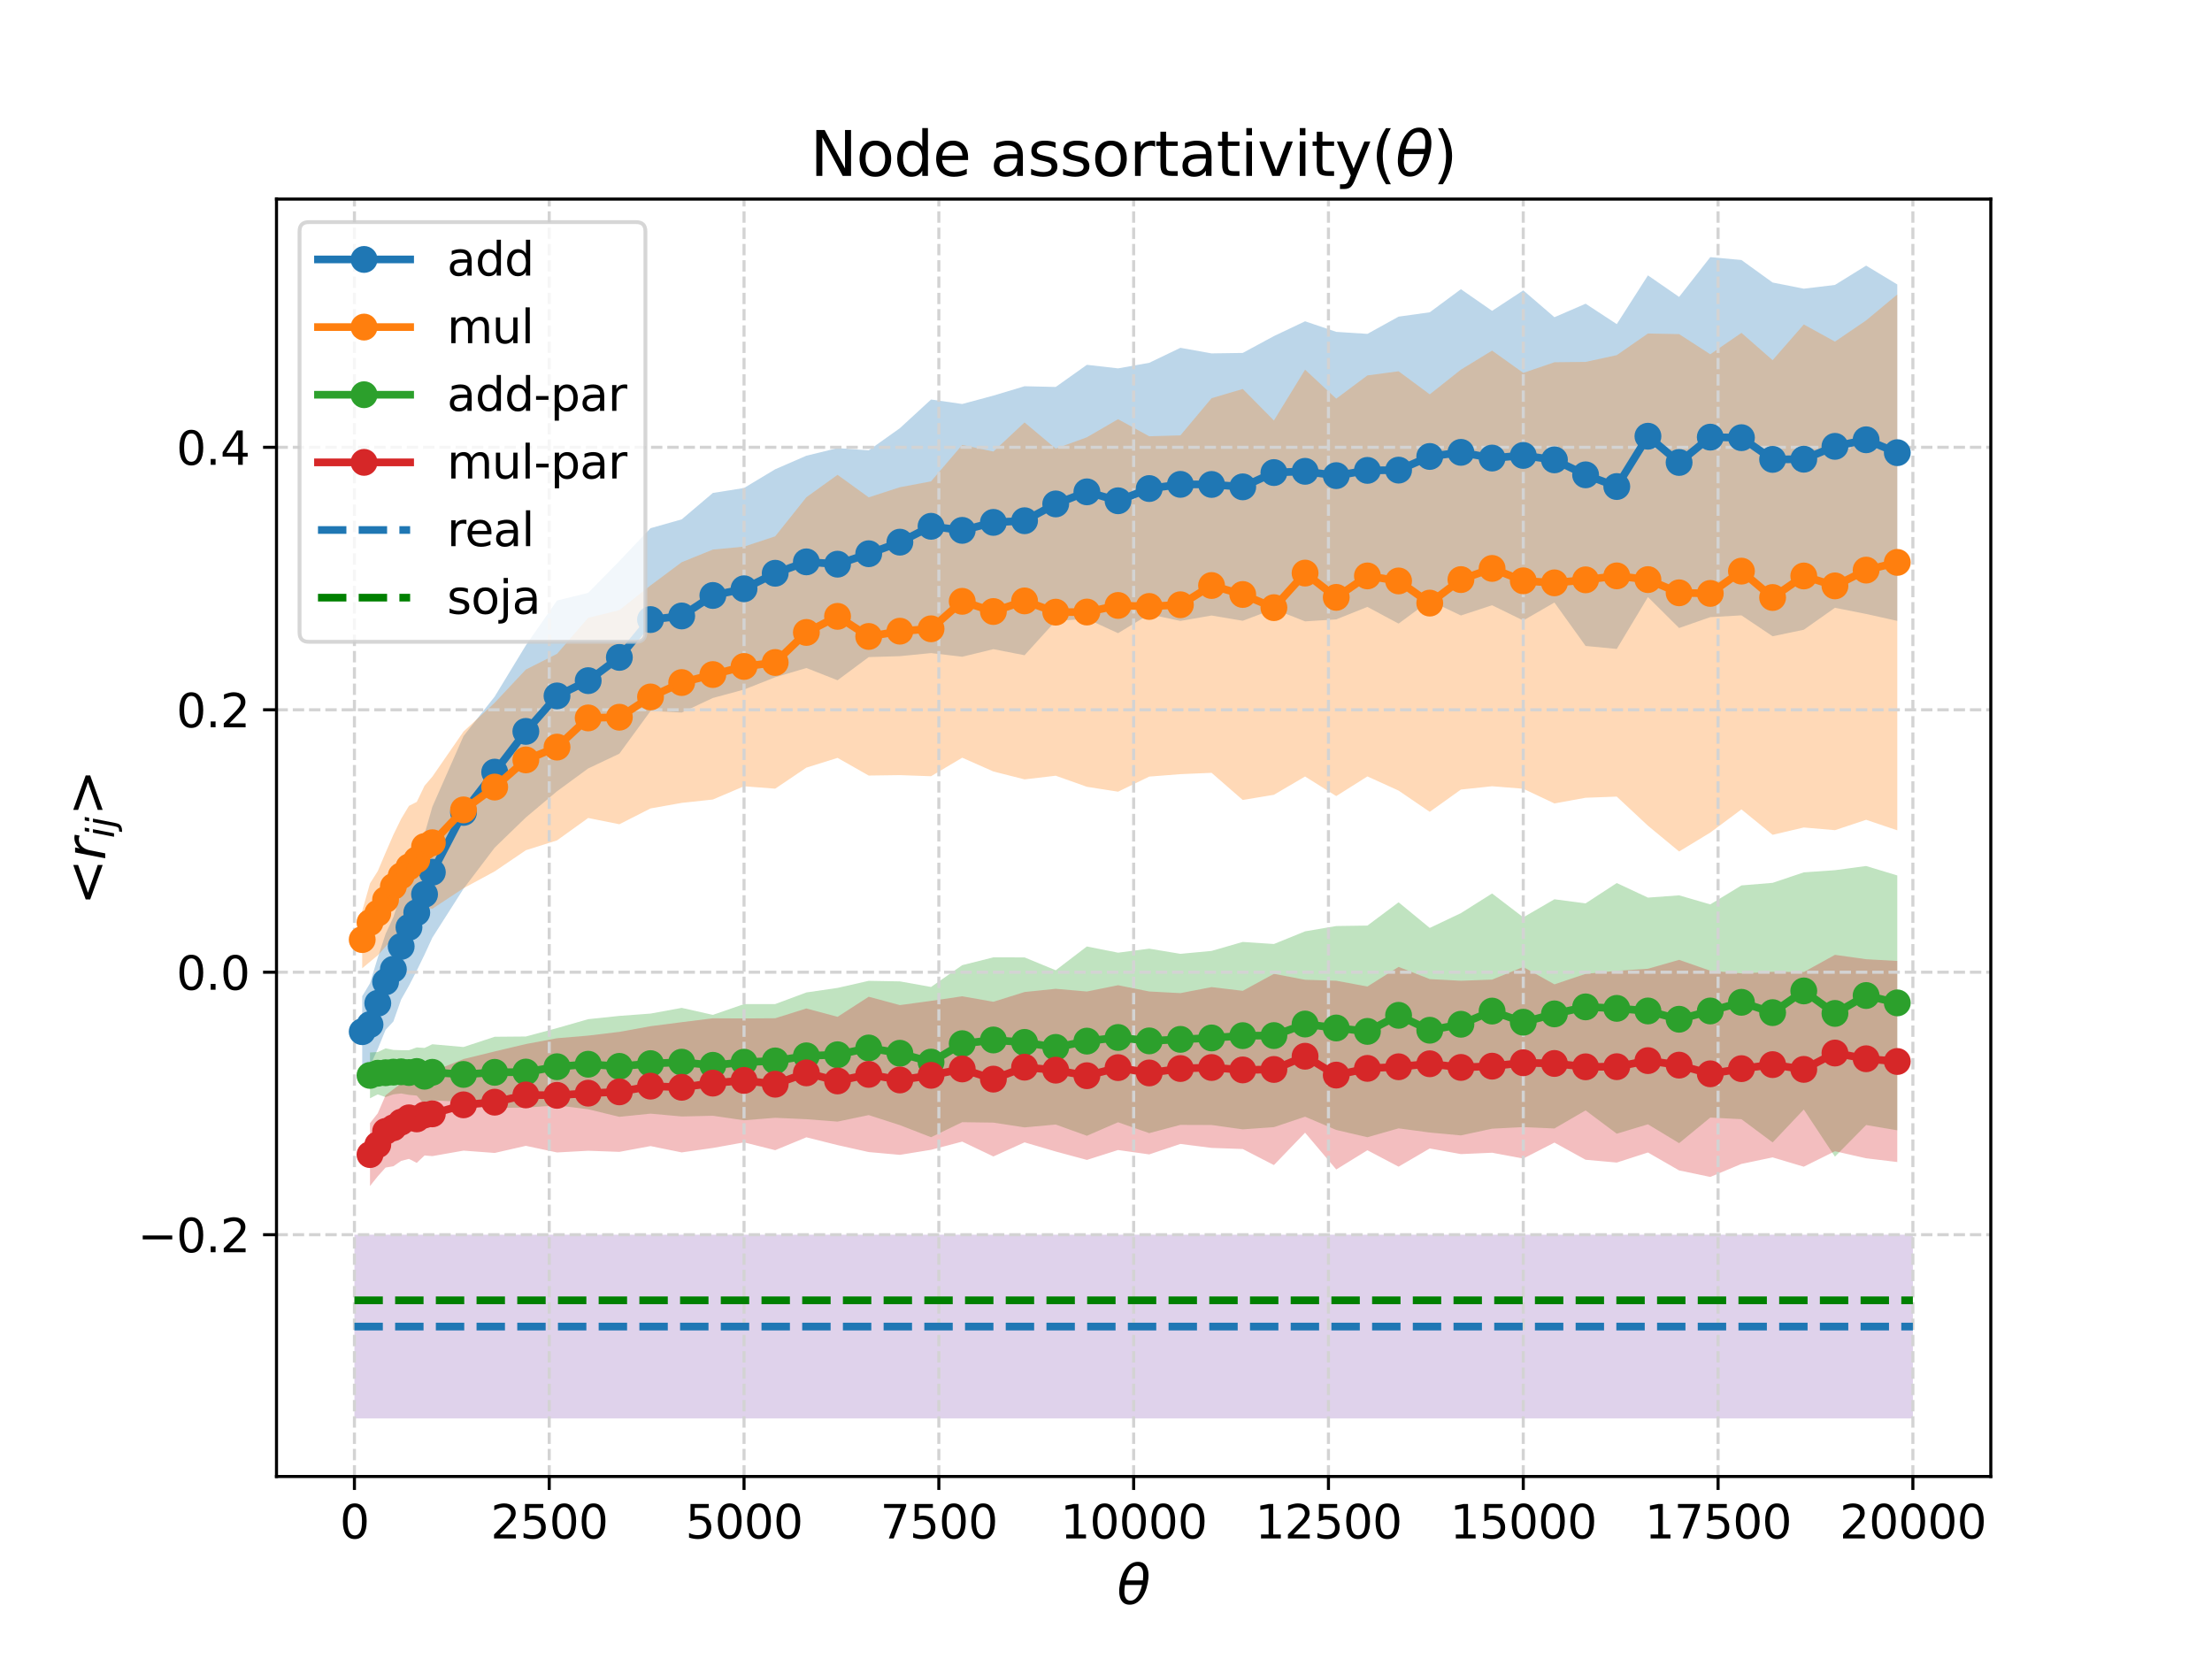 <?xml version="1.0" encoding="utf-8" standalone="no"?>
<!DOCTYPE svg PUBLIC "-//W3C//DTD SVG 1.1//EN"
  "http://www.w3.org/Graphics/SVG/1.1/DTD/svg11.dtd">
<svg xmlns:xlink="http://www.w3.org/1999/xlink" width="576pt" height="432pt" viewBox="0 0 576 432" xmlns="http://www.w3.org/2000/svg" version="1.1">
 <defs>
  <style type="text/css">*{stroke-linejoin: round; stroke-linecap: butt}</style>
 </defs>
 <g id="figure_1">
  <g id="patch_1">
   <path d="M 0 432 
L 576 432 
L 576 0 
L 0 0 
z
" style="fill: #ffffff"/>
  </g>
  <g id="axes_1">
   <g id="patch_2">
    <path d="M 72 384.48 
L 518.4 384.48 
L 518.4 51.84 
L 72 51.84 
z
" style="fill: #ffffff"/>
   </g>
   <g id="PolyCollection_1">
    <path d="M 94.32 259.409 
L 94.32 277.891 
L 96.349 277.549 
L 98.378 273.138 
L 100.407 268.165 
L 102.436 265.991 
L 104.465 260.264 
L 106.495 256.681 
L 108.524 252.744 
L 110.553 248.582 
L 112.582 244.167 
L 120.698 231.426 
L 128.815 220.727 
L 136.931 212.866 
L 145.047 206.047 
L 153.164 200.102 
L 161.28 196.258 
L 169.396 185.136 
L 177.513 185.549 
L 185.629 181.755 
L 193.745 179.555 
L 201.862 176.355 
L 209.978 173.947 
L 218.095 177.137 
L 226.211 171.109 
L 234.327 170.864 
L 242.444 170.06 
L 250.56 171.012 
L 258.676 169.043 
L 266.793 170.622 
L 274.909 161.679 
L 283.025 161.155 
L 291.142 164.877 
L 299.258 159.963 
L 307.375 161.683 
L 315.491 160.28 
L 323.607 161.647 
L 331.724 158.595 
L 339.84 161.801 
L 347.956 161.288 
L 356.073 158.042 
L 364.189 162.385 
L 372.305 156.41 
L 380.422 160.272 
L 388.538 157.608 
L 396.655 161.576 
L 404.771 156.895 
L 412.887 168.205 
L 421.004 168.986 
L 429.12 155.474 
L 437.236 163.532 
L 445.353 160.704 
L 453.469 160.239 
L 461.585 165.684 
L 469.702 163.984 
L 477.818 158.266 
L 485.935 159.872 
L 494.051 161.681 
L 494.051 74.072 
L 494.051 74.072 
L 485.935 69.168 
L 477.818 74.192 
L 469.702 75.172 
L 461.585 73.566 
L 453.469 67.704 
L 445.353 66.96 
L 437.236 77.316 
L 429.12 71.708 
L 421.004 84.4 
L 412.887 79.085 
L 404.771 82.602 
L 396.655 75.613 
L 388.538 80.943 
L 380.422 75.309 
L 372.305 81.316 
L 364.189 82.453 
L 356.073 86.939 
L 347.956 86.417 
L 339.84 83.663 
L 331.724 87.516 
L 323.607 91.903 
L 315.491 92.022 
L 307.375 90.57 
L 299.258 94.471 
L 291.142 95.924 
L 283.025 94.996 
L 274.909 100.765 
L 266.793 100.572 
L 258.676 103.014 
L 250.56 105.2 
L 242.444 104.03 
L 234.327 111.497 
L 226.211 117.269 
L 218.095 116.684 
L 209.978 118.669 
L 201.862 122.193 
L 193.745 127.073 
L 185.629 128.361 
L 177.513 135.241 
L 169.396 137.539 
L 161.28 146.11 
L 153.164 154.379 
L 145.047 156.383 
L 136.931 168.049 
L 128.815 181.386 
L 120.698 191.671 
L 112.582 210.089 
L 110.553 217.182 
L 108.524 222.54 
L 106.495 226.262 
L 104.465 232.617 
L 102.436 238.811 
L 100.407 243.188 
L 98.378 249.348 
L 96.349 256.041 
L 94.32 259.409 
z
" clip-path="url(#p5ab77baec6)" style="fill: #1f77b4; fill-opacity: 0.3"/>
   </g>
   <g id="PolyCollection_2">
    <path d="M 94.32 237.197 
L 94.32 252.137 
L 96.349 250.437 
L 98.378 248.763 
L 100.407 246.489 
L 102.436 244.292 
L 104.465 242.907 
L 106.495 241.65 
L 108.524 238.951 
L 110.553 236.273 
L 112.582 236.642 
L 120.698 231.291 
L 128.815 226.907 
L 136.931 221.401 
L 145.047 218.834 
L 153.164 213.004 
L 161.28 214.637 
L 169.396 210.516 
L 177.513 209.07 
L 185.629 208.194 
L 193.745 204.743 
L 201.862 205.367 
L 209.978 199.893 
L 218.095 197.351 
L 226.211 201.954 
L 234.327 201.842 
L 242.444 202.13 
L 250.56 197.304 
L 258.676 200.893 
L 266.793 202.949 
L 274.909 201.998 
L 283.025 204.881 
L 291.142 206.156 
L 299.258 202.225 
L 307.375 201.587 
L 315.491 201.244 
L 323.607 208.312 
L 331.724 206.962 
L 339.84 202.202 
L 347.956 207.296 
L 356.073 202.179 
L 364.189 205.869 
L 372.305 211.402 
L 380.422 205.599 
L 388.538 204.737 
L 396.655 205.386 
L 404.771 209.215 
L 412.887 207.735 
L 421.004 207.435 
L 429.12 215.013 
L 437.236 221.727 
L 445.353 216.798 
L 453.469 210.765 
L 461.585 217.384 
L 469.702 215.473 
L 477.818 216.174 
L 485.935 213.474 
L 494.051 216.216 
L 494.051 76.679 
L 494.051 76.679 
L 485.935 83.433 
L 477.818 88.955 
L 469.702 84.49 
L 461.585 93.792 
L 453.469 86.676 
L 445.353 92.252 
L 437.236 87.005 
L 429.12 86.841 
L 421.004 92.478 
L 412.887 94.243 
L 404.771 94.331 
L 396.655 97.102 
L 388.538 91.296 
L 380.422 96.251 
L 372.305 102.687 
L 364.189 96.679 
L 356.073 97.757 
L 347.956 103.812 
L 339.84 96.259 
L 331.724 109.498 
L 323.607 101.289 
L 315.491 103.691 
L 307.375 113.37 
L 299.258 113.607 
L 291.142 109.156 
L 283.025 113.866 
L 274.909 116.819 
L 266.793 109.999 
L 258.676 117.582 
L 250.56 115.859 
L 242.444 125.345 
L 234.327 126.875 
L 226.211 129.51 
L 218.095 123.645 
L 209.978 129.482 
L 201.862 139.654 
L 193.745 142.341 
L 185.629 143.108 
L 177.513 146.397 
L 169.396 152.45 
L 161.28 158.888 
L 153.164 160.884 
L 145.047 170.254 
L 136.931 174.348 
L 128.815 182.996 
L 120.698 190.493 
L 112.582 202.242 
L 110.553 204.6 
L 108.524 208.819 
L 106.495 209.842 
L 104.465 213.22 
L 102.436 217.365 
L 100.407 222.036 
L 98.378 226.825 
L 96.349 230.033 
L 94.32 237.197 
z
" clip-path="url(#p5ab77baec6)" style="fill: #ff7f0e; fill-opacity: 0.3"/>
   </g>
   <g id="PolyCollection_3">
    <path d="M 96.349 274.069 
L 96.349 285.99 
L 98.378 284.977 
L 100.407 285.685 
L 102.436 284.962 
L 104.465 284.738 
L 106.495 285.1 
L 108.524 285.284 
L 110.553 287.609 
L 112.582 286.536 
L 120.698 286.925 
L 128.815 288.493 
L 136.931 288.422 
L 145.047 287.825 
L 153.164 288.85 
L 161.28 290.818 
L 169.396 289.99 
L 177.513 290.727 
L 185.629 290.543 
L 193.745 291.717 
L 201.862 291.072 
L 209.978 291.436 
L 218.095 292.062 
L 226.211 290.371 
L 234.327 292.98 
L 242.444 296.129 
L 250.56 292.215 
L 258.676 292.326 
L 266.793 293.57 
L 274.909 292.825 
L 283.025 295.754 
L 291.142 292.236 
L 299.258 295.065 
L 307.375 292.917 
L 315.491 292.946 
L 323.607 294.081 
L 331.724 293.506 
L 339.84 290.789 
L 347.956 294.235 
L 356.073 296.13 
L 364.189 293.819 
L 372.305 294.911 
L 380.422 295.656 
L 388.538 293.908 
L 396.655 293.493 
L 404.771 293.854 
L 412.887 289.145 
L 421.004 295.216 
L 429.12 292.768 
L 437.236 297.674 
L 445.353 291.012 
L 453.469 291.435 
L 461.585 297.484 
L 469.702 288.91 
L 477.818 301.187 
L 485.935 292.952 
L 494.051 294.332 
L 494.051 227.965 
L 494.051 227.965 
L 485.935 225.511 
L 477.818 226.596 
L 469.702 227.162 
L 461.585 229.888 
L 453.469 230.559 
L 445.353 235.502 
L 437.236 233.144 
L 429.12 233.737 
L 421.004 229.938 
L 412.887 235.235 
L 404.771 234.168 
L 396.655 238.872 
L 388.538 232.659 
L 380.422 237.774 
L 372.305 241.631 
L 364.189 234.953 
L 356.073 241.018 
L 347.956 241.134 
L 339.84 242.521 
L 331.724 245.818 
L 323.607 245.279 
L 315.491 247.616 
L 307.375 248.377 
L 299.258 247.028 
L 291.142 248.078 
L 283.025 246.455 
L 274.909 252.654 
L 266.793 249.305 
L 258.676 249.29 
L 250.56 251.328 
L 242.444 257.003 
L 234.327 255.549 
L 226.211 255.406 
L 218.095 257.247 
L 209.978 258.432 
L 201.862 261.453 
L 193.745 261.465 
L 185.629 264.269 
L 177.513 262.449 
L 169.396 263.934 
L 161.28 264.539 
L 153.164 265.391 
L 145.047 267.717 
L 136.931 269.902 
L 128.815 269.972 
L 120.698 272.639 
L 112.582 271.919 
L 110.553 272.881 
L 108.524 272.746 
L 106.495 273.467 
L 104.465 273.463 
L 102.436 273.393 
L 100.407 272.987 
L 98.378 273.949 
L 96.349 274.069 
z
" clip-path="url(#p5ab77baec6)" style="fill: #2ca02c; fill-opacity: 0.3"/>
   </g>
   <g id="PolyCollection_4">
    <path d="M 96.349 292.466 
L 96.349 308.837 
L 98.378 306.297 
L 100.407 304.031 
L 102.436 303.689 
L 104.465 302.296 
L 106.495 301.772 
L 108.524 302.811 
L 110.553 300.882 
L 112.582 301.05 
L 120.698 299.619 
L 128.815 300.227 
L 136.931 298.372 
L 145.047 300.098 
L 153.164 299.651 
L 161.28 299.944 
L 169.396 298.436 
L 177.513 300.084 
L 185.629 298.927 
L 193.745 297.469 
L 201.862 299.505 
L 209.978 296.151 
L 218.095 298.183 
L 226.211 299.994 
L 234.327 300.722 
L 242.444 299.404 
L 250.56 297.272 
L 258.676 301.142 
L 266.793 297.465 
L 274.909 299.852 
L 283.025 302.039 
L 291.142 299.464 
L 299.258 300.604 
L 307.375 297.879 
L 315.491 298.911 
L 323.607 299.203 
L 331.724 303.382 
L 339.84 294.953 
L 347.956 304.525 
L 356.073 299.525 
L 364.189 303.794 
L 372.305 299.056 
L 380.422 300.526 
L 388.538 300.17 
L 396.655 301.678 
L 404.771 297.527 
L 412.887 301.998 
L 421.004 302.725 
L 429.12 300.108 
L 437.236 304.775 
L 445.353 306.473 
L 453.469 303.081 
L 461.585 301.38 
L 469.702 303.805 
L 477.818 299.775 
L 485.935 301.616 
L 494.051 302.591 
L 494.051 250.231 
L 494.051 250.231 
L 485.935 249.778 
L 477.818 248.639 
L 469.702 253.121 
L 461.585 253.068 
L 453.469 253.466 
L 445.353 252.772 
L 437.236 249.941 
L 429.12 252.261 
L 421.004 252.804 
L 412.887 253.592 
L 404.771 256.32 
L 396.655 251.795 
L 388.538 255.084 
L 380.422 255.387 
L 372.305 254.953 
L 364.189 251.776 
L 356.073 256.885 
L 347.956 255.38 
L 339.84 255.13 
L 331.724 253.588 
L 323.607 258.007 
L 315.491 257.041 
L 307.375 258.609 
L 299.258 258.178 
L 291.142 256.55 
L 283.025 258.185 
L 274.909 257.481 
L 266.793 258.318 
L 258.676 260.859 
L 250.56 259.431 
L 242.444 260.625 
L 234.327 261.725 
L 226.211 259.548 
L 218.095 264.778 
L 209.978 262.601 
L 201.862 265.149 
L 193.745 265.201 
L 185.629 265.158 
L 177.513 266.173 
L 169.396 267.221 
L 161.28 268.695 
L 153.164 269.667 
L 145.047 270.354 
L 136.931 271.864 
L 128.815 273.785 
L 120.698 275.777 
L 112.582 279.04 
L 110.553 279.79 
L 108.524 279.912 
L 106.495 280.384 
L 104.465 282.101 
L 102.436 283.638 
L 100.407 285.203 
L 98.378 289.878 
L 96.349 292.466 
z
" clip-path="url(#p5ab77baec6)" style="fill: #d62728; fill-opacity: 0.3"/>
   </g>
   <g id="PolyCollection_5">
    <path d="M 92.291 321.517 
L 92.291 369.36 
L 498.109 369.36 
L 498.109 321.517 
L 498.109 321.517 
L 92.291 321.517 
z
" clip-path="url(#p5ab77baec6)" style="fill: #9467bd; fill-opacity: 0.3"/>
   </g>
   <g id="matplotlib.axis_1">
    <g id="xtick_1">
     <g id="line2d_1">
      <path d="M 92.291 384.48 
L 92.291 51.84 
" clip-path="url(#p5ab77baec6)" style="fill: none; stroke-dasharray: 2.96,1.28; stroke-dashoffset: 0; stroke: #d3d3d3; stroke-width: 0.8"/>
     </g>
     <g id="line2d_2">
      <defs>
       <path id="m0bac13d082" d="M 0 0 
L 0 3.5 
" style="stroke: #000000; stroke-width: 0.8"/>
      </defs>
      <g>
       <use xlink:href="#m0bac13d082" x="92.291" y="384.48" style="stroke: #000000; stroke-width: 0.8"/>
      </g>
     </g>
     <g id="text_1">
      <!-- 0 -->
      <g transform="translate(88.473 400.598) scale(0.12 -0.12)">
       <defs>
        <path id="DejaVuSans-30" d="M 2034 4250 
Q 1547 4250 1301 3770 
Q 1056 3291 1056 2328 
Q 1056 1369 1301 889 
Q 1547 409 2034 409 
Q 2525 409 2770 889 
Q 3016 1369 3016 2328 
Q 3016 3291 2770 3770 
Q 2525 4250 2034 4250 
z
M 2034 4750 
Q 2819 4750 3233 4129 
Q 3647 3509 3647 2328 
Q 3647 1150 3233 529 
Q 2819 -91 2034 -91 
Q 1250 -91 836 529 
Q 422 1150 422 2328 
Q 422 3509 836 4129 
Q 1250 4750 2034 4750 
z
" transform="scale(0.016)"/>
       </defs>
       <use xlink:href="#DejaVuSans-30"/>
      </g>
     </g>
    </g>
    <g id="xtick_2">
     <g id="line2d_3">
      <path d="M 143.018 384.48 
L 143.018 51.84 
" clip-path="url(#p5ab77baec6)" style="fill: none; stroke-dasharray: 2.96,1.28; stroke-dashoffset: 0; stroke: #d3d3d3; stroke-width: 0.8"/>
     </g>
     <g id="line2d_4">
      <g>
       <use xlink:href="#m0bac13d082" x="143.018" y="384.48" style="stroke: #000000; stroke-width: 0.8"/>
      </g>
     </g>
     <g id="text_2">
      <!-- 2500 -->
      <g transform="translate(127.748 400.598) scale(0.12 -0.12)">
       <defs>
        <path id="DejaVuSans-32" d="M 1228 531 
L 3431 531 
L 3431 0 
L 469 0 
L 469 531 
Q 828 903 1448 1529 
Q 2069 2156 2228 2338 
Q 2531 2678 2651 2914 
Q 2772 3150 2772 3378 
Q 2772 3750 2511 3984 
Q 2250 4219 1831 4219 
Q 1534 4219 1204 4116 
Q 875 4013 500 3803 
L 500 4441 
Q 881 4594 1212 4672 
Q 1544 4750 1819 4750 
Q 2544 4750 2975 4387 
Q 3406 4025 3406 3419 
Q 3406 3131 3298 2873 
Q 3191 2616 2906 2266 
Q 2828 2175 2409 1742 
Q 1991 1309 1228 531 
z
" transform="scale(0.016)"/>
        <path id="DejaVuSans-35" d="M 691 4666 
L 3169 4666 
L 3169 4134 
L 1269 4134 
L 1269 2991 
Q 1406 3038 1543 3061 
Q 1681 3084 1819 3084 
Q 2600 3084 3056 2656 
Q 3513 2228 3513 1497 
Q 3513 744 3044 326 
Q 2575 -91 1722 -91 
Q 1428 -91 1123 -41 
Q 819 9 494 109 
L 494 744 
Q 775 591 1075 516 
Q 1375 441 1709 441 
Q 2250 441 2565 725 
Q 2881 1009 2881 1497 
Q 2881 1984 2565 2268 
Q 2250 2553 1709 2553 
Q 1456 2553 1204 2497 
Q 953 2441 691 2322 
L 691 4666 
z
" transform="scale(0.016)"/>
       </defs>
       <use xlink:href="#DejaVuSans-32"/>
       <use xlink:href="#DejaVuSans-35" x="63.623"/>
       <use xlink:href="#DejaVuSans-30" x="127.246"/>
       <use xlink:href="#DejaVuSans-30" x="190.869"/>
      </g>
     </g>
    </g>
    <g id="xtick_3">
     <g id="line2d_5">
      <path d="M 193.745 384.48 
L 193.745 51.84 
" clip-path="url(#p5ab77baec6)" style="fill: none; stroke-dasharray: 2.96,1.28; stroke-dashoffset: 0; stroke: #d3d3d3; stroke-width: 0.8"/>
     </g>
     <g id="line2d_6">
      <g>
       <use xlink:href="#m0bac13d082" x="193.745" y="384.48" style="stroke: #000000; stroke-width: 0.8"/>
      </g>
     </g>
     <g id="text_3">
      <!-- 5000 -->
      <g transform="translate(178.475 400.598) scale(0.12 -0.12)">
       <use xlink:href="#DejaVuSans-35"/>
       <use xlink:href="#DejaVuSans-30" x="63.623"/>
       <use xlink:href="#DejaVuSans-30" x="127.246"/>
       <use xlink:href="#DejaVuSans-30" x="190.869"/>
      </g>
     </g>
    </g>
    <g id="xtick_4">
     <g id="line2d_7">
      <path d="M 244.473 384.48 
L 244.473 51.84 
" clip-path="url(#p5ab77baec6)" style="fill: none; stroke-dasharray: 2.96,1.28; stroke-dashoffset: 0; stroke: #d3d3d3; stroke-width: 0.8"/>
     </g>
     <g id="line2d_8">
      <g>
       <use xlink:href="#m0bac13d082" x="244.473" y="384.48" style="stroke: #000000; stroke-width: 0.8"/>
      </g>
     </g>
     <g id="text_4">
      <!-- 7500 -->
      <g transform="translate(229.203 400.598) scale(0.12 -0.12)">
       <defs>
        <path id="DejaVuSans-37" d="M 525 4666 
L 3525 4666 
L 3525 4397 
L 1831 0 
L 1172 0 
L 2766 4134 
L 525 4134 
L 525 4666 
z
" transform="scale(0.016)"/>
       </defs>
       <use xlink:href="#DejaVuSans-37"/>
       <use xlink:href="#DejaVuSans-35" x="63.623"/>
       <use xlink:href="#DejaVuSans-30" x="127.246"/>
       <use xlink:href="#DejaVuSans-30" x="190.869"/>
      </g>
     </g>
    </g>
    <g id="xtick_5">
     <g id="line2d_9">
      <path d="M 295.2 384.48 
L 295.2 51.84 
" clip-path="url(#p5ab77baec6)" style="fill: none; stroke-dasharray: 2.96,1.28; stroke-dashoffset: 0; stroke: #d3d3d3; stroke-width: 0.8"/>
     </g>
     <g id="line2d_10">
      <g>
       <use xlink:href="#m0bac13d082" x="295.2" y="384.48" style="stroke: #000000; stroke-width: 0.8"/>
      </g>
     </g>
     <g id="text_5">
      <!-- 10000 -->
      <g transform="translate(276.113 400.598) scale(0.12 -0.12)">
       <defs>
        <path id="DejaVuSans-31" d="M 794 531 
L 1825 531 
L 1825 4091 
L 703 3866 
L 703 4441 
L 1819 4666 
L 2450 4666 
L 2450 531 
L 3481 531 
L 3481 0 
L 794 0 
L 794 531 
z
" transform="scale(0.016)"/>
       </defs>
       <use xlink:href="#DejaVuSans-31"/>
       <use xlink:href="#DejaVuSans-30" x="63.623"/>
       <use xlink:href="#DejaVuSans-30" x="127.246"/>
       <use xlink:href="#DejaVuSans-30" x="190.869"/>
       <use xlink:href="#DejaVuSans-30" x="254.492"/>
      </g>
     </g>
    </g>
    <g id="xtick_6">
     <g id="line2d_11">
      <path d="M 345.927 384.48 
L 345.927 51.84 
" clip-path="url(#p5ab77baec6)" style="fill: none; stroke-dasharray: 2.96,1.28; stroke-dashoffset: 0; stroke: #d3d3d3; stroke-width: 0.8"/>
     </g>
     <g id="line2d_12">
      <g>
       <use xlink:href="#m0bac13d082" x="345.927" y="384.48" style="stroke: #000000; stroke-width: 0.8"/>
      </g>
     </g>
     <g id="text_6">
      <!-- 12500 -->
      <g transform="translate(326.84 400.598) scale(0.12 -0.12)">
       <use xlink:href="#DejaVuSans-31"/>
       <use xlink:href="#DejaVuSans-32" x="63.623"/>
       <use xlink:href="#DejaVuSans-35" x="127.246"/>
       <use xlink:href="#DejaVuSans-30" x="190.869"/>
       <use xlink:href="#DejaVuSans-30" x="254.492"/>
      </g>
     </g>
    </g>
    <g id="xtick_7">
     <g id="line2d_13">
      <path d="M 396.655 384.48 
L 396.655 51.84 
" clip-path="url(#p5ab77baec6)" style="fill: none; stroke-dasharray: 2.96,1.28; stroke-dashoffset: 0; stroke: #d3d3d3; stroke-width: 0.8"/>
     </g>
     <g id="line2d_14">
      <g>
       <use xlink:href="#m0bac13d082" x="396.655" y="384.48" style="stroke: #000000; stroke-width: 0.8"/>
      </g>
     </g>
     <g id="text_7">
      <!-- 15000 -->
      <g transform="translate(377.567 400.598) scale(0.12 -0.12)">
       <use xlink:href="#DejaVuSans-31"/>
       <use xlink:href="#DejaVuSans-35" x="63.623"/>
       <use xlink:href="#DejaVuSans-30" x="127.246"/>
       <use xlink:href="#DejaVuSans-30" x="190.869"/>
       <use xlink:href="#DejaVuSans-30" x="254.492"/>
      </g>
     </g>
    </g>
    <g id="xtick_8">
     <g id="line2d_15">
      <path d="M 447.382 384.48 
L 447.382 51.84 
" clip-path="url(#p5ab77baec6)" style="fill: none; stroke-dasharray: 2.96,1.28; stroke-dashoffset: 0; stroke: #d3d3d3; stroke-width: 0.8"/>
     </g>
     <g id="line2d_16">
      <g>
       <use xlink:href="#m0bac13d082" x="447.382" y="384.48" style="stroke: #000000; stroke-width: 0.8"/>
      </g>
     </g>
     <g id="text_8">
      <!-- 17500 -->
      <g transform="translate(428.294 400.598) scale(0.12 -0.12)">
       <use xlink:href="#DejaVuSans-31"/>
       <use xlink:href="#DejaVuSans-37" x="63.623"/>
       <use xlink:href="#DejaVuSans-35" x="127.246"/>
       <use xlink:href="#DejaVuSans-30" x="190.869"/>
       <use xlink:href="#DejaVuSans-30" x="254.492"/>
      </g>
     </g>
    </g>
    <g id="xtick_9">
     <g id="line2d_17">
      <path d="M 498.109 384.48 
L 498.109 51.84 
" clip-path="url(#p5ab77baec6)" style="fill: none; stroke-dasharray: 2.96,1.28; stroke-dashoffset: 0; stroke: #d3d3d3; stroke-width: 0.8"/>
     </g>
     <g id="line2d_18">
      <g>
       <use xlink:href="#m0bac13d082" x="498.109" y="384.48" style="stroke: #000000; stroke-width: 0.8"/>
      </g>
     </g>
     <g id="text_9">
      <!-- 20000 -->
      <g transform="translate(479.022 400.598) scale(0.12 -0.12)">
       <use xlink:href="#DejaVuSans-32"/>
       <use xlink:href="#DejaVuSans-30" x="63.623"/>
       <use xlink:href="#DejaVuSans-30" x="127.246"/>
       <use xlink:href="#DejaVuSans-30" x="190.869"/>
       <use xlink:href="#DejaVuSans-30" x="254.492"/>
      </g>
     </g>
    </g>
    <g id="text_10">
     <!-- $\theta$ -->
     <g transform="translate(290.86 417.732) scale(0.14 -0.14)">
      <defs>
       <path id="DejaVuSans-Oblique-3b8" d="M 2913 2219 
L 925 2219 
Q 791 1284 928 888 
Q 1100 400 1566 400 
Q 2034 400 2391 891 
Q 2703 1322 2913 2219 
z
M 3009 2750 
Q 3094 3638 2984 3950 
Q 2813 4444 2353 4444 
Q 1875 4444 1525 3956 
Q 1250 3563 1034 2750 
L 3009 2750 
z
M 2444 4913 
Q 3194 4913 3494 4250 
Q 3794 3591 3566 2422 
Q 3341 1256 2781 594 
Q 2225 -72 1475 -72 
Q 722 -72 425 594 
Q 128 1256 353 2422 
Q 581 3591 1134 4250 
Q 1691 4913 2444 4913 
z
" transform="scale(0.016)"/>
      </defs>
      <use xlink:href="#DejaVuSans-Oblique-3b8" transform="translate(0 0.234)"/>
     </g>
    </g>
   </g>
   <g id="matplotlib.axis_2">
    <g id="ytick_1">
     <g id="line2d_19">
      <path d="M 72 321.517 
L 518.4 321.517 
" clip-path="url(#p5ab77baec6)" style="fill: none; stroke-dasharray: 2.96,1.28; stroke-dashoffset: 0; stroke: #d3d3d3; stroke-width: 0.8"/>
     </g>
     <g id="line2d_20">
      <defs>
       <path id="m9477f5d10c" d="M 0 0 
L -3.5 0 
" style="stroke: #000000; stroke-width: 0.8"/>
      </defs>
      <g>
       <use xlink:href="#m9477f5d10c" x="72" y="321.517" style="stroke: #000000; stroke-width: 0.8"/>
      </g>
     </g>
     <g id="text_11">
      <!-- −0.2 -->
      <g transform="translate(35.861 326.076) scale(0.12 -0.12)">
       <defs>
        <path id="DejaVuSans-2212" d="M 678 2272 
L 4684 2272 
L 4684 1741 
L 678 1741 
L 678 2272 
z
" transform="scale(0.016)"/>
        <path id="DejaVuSans-2e" d="M 684 794 
L 1344 794 
L 1344 0 
L 684 0 
L 684 794 
z
" transform="scale(0.016)"/>
       </defs>
       <use xlink:href="#DejaVuSans-2212"/>
       <use xlink:href="#DejaVuSans-30" x="83.789"/>
       <use xlink:href="#DejaVuSans-2e" x="147.412"/>
       <use xlink:href="#DejaVuSans-32" x="179.199"/>
      </g>
     </g>
    </g>
    <g id="ytick_2">
     <g id="line2d_21">
      <path d="M 72 253.17 
L 518.4 253.17 
" clip-path="url(#p5ab77baec6)" style="fill: none; stroke-dasharray: 2.96,1.28; stroke-dashoffset: 0; stroke: #d3d3d3; stroke-width: 0.8"/>
     </g>
     <g id="line2d_22">
      <g>
       <use xlink:href="#m9477f5d10c" x="72" y="253.17" style="stroke: #000000; stroke-width: 0.8"/>
      </g>
     </g>
     <g id="text_12">
      <!-- 0.0 -->
      <g transform="translate(45.916 257.729) scale(0.12 -0.12)">
       <use xlink:href="#DejaVuSans-30"/>
       <use xlink:href="#DejaVuSans-2e" x="63.623"/>
       <use xlink:href="#DejaVuSans-30" x="95.41"/>
      </g>
     </g>
    </g>
    <g id="ytick_3">
     <g id="line2d_23">
      <path d="M 72 184.823 
L 518.4 184.823 
" clip-path="url(#p5ab77baec6)" style="fill: none; stroke-dasharray: 2.96,1.28; stroke-dashoffset: 0; stroke: #d3d3d3; stroke-width: 0.8"/>
     </g>
     <g id="line2d_24">
      <g>
       <use xlink:href="#m9477f5d10c" x="72" y="184.823" style="stroke: #000000; stroke-width: 0.8"/>
      </g>
     </g>
     <g id="text_13">
      <!-- 0.2 -->
      <g transform="translate(45.916 189.382) scale(0.12 -0.12)">
       <use xlink:href="#DejaVuSans-30"/>
       <use xlink:href="#DejaVuSans-2e" x="63.623"/>
       <use xlink:href="#DejaVuSans-32" x="95.41"/>
      </g>
     </g>
    </g>
    <g id="ytick_4">
     <g id="line2d_25">
      <path d="M 72 116.475 
L 518.4 116.475 
" clip-path="url(#p5ab77baec6)" style="fill: none; stroke-dasharray: 2.96,1.28; stroke-dashoffset: 0; stroke: #d3d3d3; stroke-width: 0.8"/>
     </g>
     <g id="line2d_26">
      <g>
       <use xlink:href="#m9477f5d10c" x="72" y="116.475" style="stroke: #000000; stroke-width: 0.8"/>
      </g>
     </g>
     <g id="text_14">
      <!-- 0.4 -->
      <g transform="translate(45.916 121.034) scale(0.12 -0.12)">
       <defs>
        <path id="DejaVuSans-34" d="M 2419 4116 
L 825 1625 
L 2419 1625 
L 2419 4116 
z
M 2253 4666 
L 3047 4666 
L 3047 1625 
L 3713 1625 
L 3713 1100 
L 3047 1100 
L 3047 0 
L 2419 0 
L 2419 1100 
L 313 1100 
L 313 1709 
L 2253 4666 
z
" transform="scale(0.016)"/>
       </defs>
       <use xlink:href="#DejaVuSans-30"/>
       <use xlink:href="#DejaVuSans-2e" x="63.623"/>
       <use xlink:href="#DejaVuSans-34" x="95.41"/>
      </g>
     </g>
    </g>
    <g id="text_15">
     <!-- &lt;$r_{ij}$&gt; -->
     <g transform="translate(27.521 235.73) rotate(-90) scale(0.14 -0.14)">
      <defs>
       <path id="DejaVuSans-3c" d="M 4684 3150 
L 1459 2003 
L 4684 863 
L 4684 294 
L 678 1747 
L 678 2266 
L 4684 3719 
L 4684 3150 
z
" transform="scale(0.016)"/>
       <path id="DejaVuSans-Oblique-72" d="M 2853 2969 
Q 2766 3016 2653 3041 
Q 2541 3066 2413 3066 
Q 1953 3066 1609 2717 
Q 1266 2369 1153 1784 
L 800 0 
L 225 0 
L 909 3500 
L 1484 3500 
L 1375 2956 
Q 1603 3259 1920 3421 
Q 2238 3584 2597 3584 
Q 2691 3584 2781 3573 
Q 2872 3563 2963 3538 
L 2853 2969 
z
" transform="scale(0.016)"/>
       <path id="DejaVuSans-Oblique-69" d="M 1172 4863 
L 1747 4863 
L 1606 4134 
L 1031 4134 
L 1172 4863 
z
M 909 3500 
L 1484 3500 
L 800 0 
L 225 0 
L 909 3500 
z
" transform="scale(0.016)"/>
       <path id="DejaVuSans-Oblique-6a" d="M 928 3500 
L 1503 3500 
L 813 -63 
L 809 -78 
Q 694 -675 544 -897 
Q 403 -1106 132 -1218 
Q -138 -1331 -506 -1331 
L -722 -1331 
L -628 -844 
L -481 -844 
Q -144 -844 -1 -703 
Q 141 -563 238 -63 
L 928 3500 
z
M 1197 4863 
L 1772 4863 
L 1631 4134 
L 1056 4134 
L 1197 4863 
z
" transform="scale(0.016)"/>
       <path id="DejaVuSans-3e" d="M 678 3150 
L 678 3719 
L 4684 2266 
L 4684 1747 
L 678 294 
L 678 863 
L 3897 2003 
L 678 3150 
z
" transform="scale(0.016)"/>
      </defs>
      <use xlink:href="#DejaVuSans-3c" transform="translate(0 0.891)"/>
      <use xlink:href="#DejaVuSans-Oblique-72" transform="translate(83.789 0.891)"/>
      <use xlink:href="#DejaVuSans-Oblique-69" transform="translate(124.902 -15.516) scale(0.7)"/>
      <use xlink:href="#DejaVuSans-Oblique-6a" transform="translate(144.351 -15.516) scale(0.7)"/>
      <use xlink:href="#DejaVuSans-3e" transform="translate(166.533 0.891)"/>
     </g>
    </g>
   </g>
   <g id="line2d_27">
    <path d="M 94.32 268.65 
L 96.349 266.795 
L 98.378 261.243 
L 100.407 255.677 
L 102.436 252.401 
L 104.465 246.441 
L 106.495 241.472 
L 108.524 237.642 
L 110.553 232.882 
L 112.582 227.128 
L 120.698 211.548 
L 128.815 201.057 
L 136.931 190.457 
L 145.047 181.215 
L 153.164 177.24 
L 161.28 171.184 
L 169.396 161.337 
L 177.513 160.395 
L 185.629 155.058 
L 193.745 153.314 
L 201.862 149.274 
L 209.978 146.308 
L 218.095 146.911 
L 226.211 144.189 
L 234.327 141.18 
L 242.444 137.045 
L 250.56 138.106 
L 258.676 136.028 
L 266.793 135.597 
L 274.909 131.222 
L 283.025 128.075 
L 291.142 130.401 
L 299.258 127.217 
L 307.375 126.127 
L 315.491 126.151 
L 323.607 126.775 
L 331.724 123.055 
L 339.84 122.732 
L 347.956 123.853 
L 356.073 122.49 
L 364.189 122.419 
L 372.305 118.863 
L 380.422 117.79 
L 388.538 119.276 
L 396.655 118.595 
L 404.771 119.748 
L 412.887 123.645 
L 421.004 126.693 
L 429.12 113.591 
L 437.236 120.424 
L 445.353 113.832 
L 453.469 113.971 
L 461.585 119.625 
L 469.702 119.578 
L 477.818 116.229 
L 485.935 114.52 
L 494.051 117.876 
" clip-path="url(#p5ab77baec6)" style="fill: none; stroke: #1f77b4; stroke-width: 2; stroke-linecap: square"/>
    <defs>
     <path id="m12833ddf9e" d="M 0 3 
C 0.796 3 1.559 2.684 2.121 2.121 
C 2.684 1.559 3 0.796 3 0 
C 3 -0.796 2.684 -1.559 2.121 -2.121 
C 1.559 -2.684 0.796 -3 0 -3 
C -0.796 -3 -1.559 -2.684 -2.121 -2.121 
C -2.684 -1.559 -3 -0.796 -3 0 
C -3 0.796 -2.684 1.559 -2.121 2.121 
C -1.559 2.684 -0.796 3 0 3 
z
" style="stroke: #1f77b4"/>
    </defs>
    <g clip-path="url(#p5ab77baec6)">
     <use xlink:href="#m12833ddf9e" x="94.32" y="268.65" style="fill: #1f77b4; stroke: #1f77b4"/>
     <use xlink:href="#m12833ddf9e" x="96.349" y="266.795" style="fill: #1f77b4; stroke: #1f77b4"/>
     <use xlink:href="#m12833ddf9e" x="98.378" y="261.243" style="fill: #1f77b4; stroke: #1f77b4"/>
     <use xlink:href="#m12833ddf9e" x="100.407" y="255.677" style="fill: #1f77b4; stroke: #1f77b4"/>
     <use xlink:href="#m12833ddf9e" x="102.436" y="252.401" style="fill: #1f77b4; stroke: #1f77b4"/>
     <use xlink:href="#m12833ddf9e" x="104.465" y="246.441" style="fill: #1f77b4; stroke: #1f77b4"/>
     <use xlink:href="#m12833ddf9e" x="106.495" y="241.472" style="fill: #1f77b4; stroke: #1f77b4"/>
     <use xlink:href="#m12833ddf9e" x="108.524" y="237.642" style="fill: #1f77b4; stroke: #1f77b4"/>
     <use xlink:href="#m12833ddf9e" x="110.553" y="232.882" style="fill: #1f77b4; stroke: #1f77b4"/>
     <use xlink:href="#m12833ddf9e" x="112.582" y="227.128" style="fill: #1f77b4; stroke: #1f77b4"/>
     <use xlink:href="#m12833ddf9e" x="120.698" y="211.548" style="fill: #1f77b4; stroke: #1f77b4"/>
     <use xlink:href="#m12833ddf9e" x="128.815" y="201.057" style="fill: #1f77b4; stroke: #1f77b4"/>
     <use xlink:href="#m12833ddf9e" x="136.931" y="190.457" style="fill: #1f77b4; stroke: #1f77b4"/>
     <use xlink:href="#m12833ddf9e" x="145.047" y="181.215" style="fill: #1f77b4; stroke: #1f77b4"/>
     <use xlink:href="#m12833ddf9e" x="153.164" y="177.24" style="fill: #1f77b4; stroke: #1f77b4"/>
     <use xlink:href="#m12833ddf9e" x="161.28" y="171.184" style="fill: #1f77b4; stroke: #1f77b4"/>
     <use xlink:href="#m12833ddf9e" x="169.396" y="161.337" style="fill: #1f77b4; stroke: #1f77b4"/>
     <use xlink:href="#m12833ddf9e" x="177.513" y="160.395" style="fill: #1f77b4; stroke: #1f77b4"/>
     <use xlink:href="#m12833ddf9e" x="185.629" y="155.058" style="fill: #1f77b4; stroke: #1f77b4"/>
     <use xlink:href="#m12833ddf9e" x="193.745" y="153.314" style="fill: #1f77b4; stroke: #1f77b4"/>
     <use xlink:href="#m12833ddf9e" x="201.862" y="149.274" style="fill: #1f77b4; stroke: #1f77b4"/>
     <use xlink:href="#m12833ddf9e" x="209.978" y="146.308" style="fill: #1f77b4; stroke: #1f77b4"/>
     <use xlink:href="#m12833ddf9e" x="218.095" y="146.911" style="fill: #1f77b4; stroke: #1f77b4"/>
     <use xlink:href="#m12833ddf9e" x="226.211" y="144.189" style="fill: #1f77b4; stroke: #1f77b4"/>
     <use xlink:href="#m12833ddf9e" x="234.327" y="141.18" style="fill: #1f77b4; stroke: #1f77b4"/>
     <use xlink:href="#m12833ddf9e" x="242.444" y="137.045" style="fill: #1f77b4; stroke: #1f77b4"/>
     <use xlink:href="#m12833ddf9e" x="250.56" y="138.106" style="fill: #1f77b4; stroke: #1f77b4"/>
     <use xlink:href="#m12833ddf9e" x="258.676" y="136.028" style="fill: #1f77b4; stroke: #1f77b4"/>
     <use xlink:href="#m12833ddf9e" x="266.793" y="135.597" style="fill: #1f77b4; stroke: #1f77b4"/>
     <use xlink:href="#m12833ddf9e" x="274.909" y="131.222" style="fill: #1f77b4; stroke: #1f77b4"/>
     <use xlink:href="#m12833ddf9e" x="283.025" y="128.075" style="fill: #1f77b4; stroke: #1f77b4"/>
     <use xlink:href="#m12833ddf9e" x="291.142" y="130.401" style="fill: #1f77b4; stroke: #1f77b4"/>
     <use xlink:href="#m12833ddf9e" x="299.258" y="127.217" style="fill: #1f77b4; stroke: #1f77b4"/>
     <use xlink:href="#m12833ddf9e" x="307.375" y="126.127" style="fill: #1f77b4; stroke: #1f77b4"/>
     <use xlink:href="#m12833ddf9e" x="315.491" y="126.151" style="fill: #1f77b4; stroke: #1f77b4"/>
     <use xlink:href="#m12833ddf9e" x="323.607" y="126.775" style="fill: #1f77b4; stroke: #1f77b4"/>
     <use xlink:href="#m12833ddf9e" x="331.724" y="123.055" style="fill: #1f77b4; stroke: #1f77b4"/>
     <use xlink:href="#m12833ddf9e" x="339.84" y="122.732" style="fill: #1f77b4; stroke: #1f77b4"/>
     <use xlink:href="#m12833ddf9e" x="347.956" y="123.853" style="fill: #1f77b4; stroke: #1f77b4"/>
     <use xlink:href="#m12833ddf9e" x="356.073" y="122.49" style="fill: #1f77b4; stroke: #1f77b4"/>
     <use xlink:href="#m12833ddf9e" x="364.189" y="122.419" style="fill: #1f77b4; stroke: #1f77b4"/>
     <use xlink:href="#m12833ddf9e" x="372.305" y="118.863" style="fill: #1f77b4; stroke: #1f77b4"/>
     <use xlink:href="#m12833ddf9e" x="380.422" y="117.79" style="fill: #1f77b4; stroke: #1f77b4"/>
     <use xlink:href="#m12833ddf9e" x="388.538" y="119.276" style="fill: #1f77b4; stroke: #1f77b4"/>
     <use xlink:href="#m12833ddf9e" x="396.655" y="118.595" style="fill: #1f77b4; stroke: #1f77b4"/>
     <use xlink:href="#m12833ddf9e" x="404.771" y="119.748" style="fill: #1f77b4; stroke: #1f77b4"/>
     <use xlink:href="#m12833ddf9e" x="412.887" y="123.645" style="fill: #1f77b4; stroke: #1f77b4"/>
     <use xlink:href="#m12833ddf9e" x="421.004" y="126.693" style="fill: #1f77b4; stroke: #1f77b4"/>
     <use xlink:href="#m12833ddf9e" x="429.12" y="113.591" style="fill: #1f77b4; stroke: #1f77b4"/>
     <use xlink:href="#m12833ddf9e" x="437.236" y="120.424" style="fill: #1f77b4; stroke: #1f77b4"/>
     <use xlink:href="#m12833ddf9e" x="445.353" y="113.832" style="fill: #1f77b4; stroke: #1f77b4"/>
     <use xlink:href="#m12833ddf9e" x="453.469" y="113.971" style="fill: #1f77b4; stroke: #1f77b4"/>
     <use xlink:href="#m12833ddf9e" x="461.585" y="119.625" style="fill: #1f77b4; stroke: #1f77b4"/>
     <use xlink:href="#m12833ddf9e" x="469.702" y="119.578" style="fill: #1f77b4; stroke: #1f77b4"/>
     <use xlink:href="#m12833ddf9e" x="477.818" y="116.229" style="fill: #1f77b4; stroke: #1f77b4"/>
     <use xlink:href="#m12833ddf9e" x="485.935" y="114.52" style="fill: #1f77b4; stroke: #1f77b4"/>
     <use xlink:href="#m12833ddf9e" x="494.051" y="117.876" style="fill: #1f77b4; stroke: #1f77b4"/>
    </g>
   </g>
   <g id="line2d_28">
    <path d="M 94.32 244.667 
L 96.349 240.235 
L 98.378 237.794 
L 100.407 234.262 
L 102.436 230.828 
L 104.465 228.063 
L 106.495 225.746 
L 108.524 223.885 
L 110.553 220.437 
L 112.582 219.442 
L 120.698 210.892 
L 128.815 204.952 
L 136.931 197.875 
L 145.047 194.544 
L 153.164 186.944 
L 161.28 186.762 
L 169.396 181.483 
L 177.513 177.734 
L 185.629 175.651 
L 193.745 173.542 
L 201.862 172.511 
L 209.978 164.688 
L 218.095 160.498 
L 226.211 165.732 
L 234.327 164.358 
L 242.444 163.737 
L 250.56 156.582 
L 258.676 159.238 
L 266.793 156.474 
L 274.909 159.408 
L 283.025 159.374 
L 291.142 157.656 
L 299.258 157.916 
L 307.375 157.479 
L 315.491 152.468 
L 323.607 154.801 
L 331.724 158.23 
L 339.84 149.23 
L 347.956 155.554 
L 356.073 149.968 
L 364.189 151.274 
L 372.305 157.045 
L 380.422 150.925 
L 388.538 148.017 
L 396.655 151.244 
L 404.771 151.773 
L 412.887 150.989 
L 421.004 149.957 
L 429.12 150.927 
L 437.236 154.366 
L 445.353 154.525 
L 453.469 148.721 
L 461.585 155.588 
L 469.702 149.982 
L 477.818 152.565 
L 485.935 148.454 
L 494.051 146.447 
" clip-path="url(#p5ab77baec6)" style="fill: none; stroke: #ff7f0e; stroke-width: 2; stroke-linecap: square"/>
    <defs>
     <path id="mb773441a8d" d="M 0 3 
C 0.796 3 1.559 2.684 2.121 2.121 
C 2.684 1.559 3 0.796 3 0 
C 3 -0.796 2.684 -1.559 2.121 -2.121 
C 1.559 -2.684 0.796 -3 0 -3 
C -0.796 -3 -1.559 -2.684 -2.121 -2.121 
C -2.684 -1.559 -3 -0.796 -3 0 
C -3 0.796 -2.684 1.559 -2.121 2.121 
C -1.559 2.684 -0.796 3 0 3 
z
" style="stroke: #ff7f0e"/>
    </defs>
    <g clip-path="url(#p5ab77baec6)">
     <use xlink:href="#mb773441a8d" x="94.32" y="244.667" style="fill: #ff7f0e; stroke: #ff7f0e"/>
     <use xlink:href="#mb773441a8d" x="96.349" y="240.235" style="fill: #ff7f0e; stroke: #ff7f0e"/>
     <use xlink:href="#mb773441a8d" x="98.378" y="237.794" style="fill: #ff7f0e; stroke: #ff7f0e"/>
     <use xlink:href="#mb773441a8d" x="100.407" y="234.262" style="fill: #ff7f0e; stroke: #ff7f0e"/>
     <use xlink:href="#mb773441a8d" x="102.436" y="230.828" style="fill: #ff7f0e; stroke: #ff7f0e"/>
     <use xlink:href="#mb773441a8d" x="104.465" y="228.063" style="fill: #ff7f0e; stroke: #ff7f0e"/>
     <use xlink:href="#mb773441a8d" x="106.495" y="225.746" style="fill: #ff7f0e; stroke: #ff7f0e"/>
     <use xlink:href="#mb773441a8d" x="108.524" y="223.885" style="fill: #ff7f0e; stroke: #ff7f0e"/>
     <use xlink:href="#mb773441a8d" x="110.553" y="220.437" style="fill: #ff7f0e; stroke: #ff7f0e"/>
     <use xlink:href="#mb773441a8d" x="112.582" y="219.442" style="fill: #ff7f0e; stroke: #ff7f0e"/>
     <use xlink:href="#mb773441a8d" x="120.698" y="210.892" style="fill: #ff7f0e; stroke: #ff7f0e"/>
     <use xlink:href="#mb773441a8d" x="128.815" y="204.952" style="fill: #ff7f0e; stroke: #ff7f0e"/>
     <use xlink:href="#mb773441a8d" x="136.931" y="197.875" style="fill: #ff7f0e; stroke: #ff7f0e"/>
     <use xlink:href="#mb773441a8d" x="145.047" y="194.544" style="fill: #ff7f0e; stroke: #ff7f0e"/>
     <use xlink:href="#mb773441a8d" x="153.164" y="186.944" style="fill: #ff7f0e; stroke: #ff7f0e"/>
     <use xlink:href="#mb773441a8d" x="161.28" y="186.762" style="fill: #ff7f0e; stroke: #ff7f0e"/>
     <use xlink:href="#mb773441a8d" x="169.396" y="181.483" style="fill: #ff7f0e; stroke: #ff7f0e"/>
     <use xlink:href="#mb773441a8d" x="177.513" y="177.734" style="fill: #ff7f0e; stroke: #ff7f0e"/>
     <use xlink:href="#mb773441a8d" x="185.629" y="175.651" style="fill: #ff7f0e; stroke: #ff7f0e"/>
     <use xlink:href="#mb773441a8d" x="193.745" y="173.542" style="fill: #ff7f0e; stroke: #ff7f0e"/>
     <use xlink:href="#mb773441a8d" x="201.862" y="172.511" style="fill: #ff7f0e; stroke: #ff7f0e"/>
     <use xlink:href="#mb773441a8d" x="209.978" y="164.688" style="fill: #ff7f0e; stroke: #ff7f0e"/>
     <use xlink:href="#mb773441a8d" x="218.095" y="160.498" style="fill: #ff7f0e; stroke: #ff7f0e"/>
     <use xlink:href="#mb773441a8d" x="226.211" y="165.732" style="fill: #ff7f0e; stroke: #ff7f0e"/>
     <use xlink:href="#mb773441a8d" x="234.327" y="164.358" style="fill: #ff7f0e; stroke: #ff7f0e"/>
     <use xlink:href="#mb773441a8d" x="242.444" y="163.737" style="fill: #ff7f0e; stroke: #ff7f0e"/>
     <use xlink:href="#mb773441a8d" x="250.56" y="156.582" style="fill: #ff7f0e; stroke: #ff7f0e"/>
     <use xlink:href="#mb773441a8d" x="258.676" y="159.238" style="fill: #ff7f0e; stroke: #ff7f0e"/>
     <use xlink:href="#mb773441a8d" x="266.793" y="156.474" style="fill: #ff7f0e; stroke: #ff7f0e"/>
     <use xlink:href="#mb773441a8d" x="274.909" y="159.408" style="fill: #ff7f0e; stroke: #ff7f0e"/>
     <use xlink:href="#mb773441a8d" x="283.025" y="159.374" style="fill: #ff7f0e; stroke: #ff7f0e"/>
     <use xlink:href="#mb773441a8d" x="291.142" y="157.656" style="fill: #ff7f0e; stroke: #ff7f0e"/>
     <use xlink:href="#mb773441a8d" x="299.258" y="157.916" style="fill: #ff7f0e; stroke: #ff7f0e"/>
     <use xlink:href="#mb773441a8d" x="307.375" y="157.479" style="fill: #ff7f0e; stroke: #ff7f0e"/>
     <use xlink:href="#mb773441a8d" x="315.491" y="152.468" style="fill: #ff7f0e; stroke: #ff7f0e"/>
     <use xlink:href="#mb773441a8d" x="323.607" y="154.801" style="fill: #ff7f0e; stroke: #ff7f0e"/>
     <use xlink:href="#mb773441a8d" x="331.724" y="158.23" style="fill: #ff7f0e; stroke: #ff7f0e"/>
     <use xlink:href="#mb773441a8d" x="339.84" y="149.23" style="fill: #ff7f0e; stroke: #ff7f0e"/>
     <use xlink:href="#mb773441a8d" x="347.956" y="155.554" style="fill: #ff7f0e; stroke: #ff7f0e"/>
     <use xlink:href="#mb773441a8d" x="356.073" y="149.968" style="fill: #ff7f0e; stroke: #ff7f0e"/>
     <use xlink:href="#mb773441a8d" x="364.189" y="151.274" style="fill: #ff7f0e; stroke: #ff7f0e"/>
     <use xlink:href="#mb773441a8d" x="372.305" y="157.045" style="fill: #ff7f0e; stroke: #ff7f0e"/>
     <use xlink:href="#mb773441a8d" x="380.422" y="150.925" style="fill: #ff7f0e; stroke: #ff7f0e"/>
     <use xlink:href="#mb773441a8d" x="388.538" y="148.017" style="fill: #ff7f0e; stroke: #ff7f0e"/>
     <use xlink:href="#mb773441a8d" x="396.655" y="151.244" style="fill: #ff7f0e; stroke: #ff7f0e"/>
     <use xlink:href="#mb773441a8d" x="404.771" y="151.773" style="fill: #ff7f0e; stroke: #ff7f0e"/>
     <use xlink:href="#mb773441a8d" x="412.887" y="150.989" style="fill: #ff7f0e; stroke: #ff7f0e"/>
     <use xlink:href="#mb773441a8d" x="421.004" y="149.957" style="fill: #ff7f0e; stroke: #ff7f0e"/>
     <use xlink:href="#mb773441a8d" x="429.12" y="150.927" style="fill: #ff7f0e; stroke: #ff7f0e"/>
     <use xlink:href="#mb773441a8d" x="437.236" y="154.366" style="fill: #ff7f0e; stroke: #ff7f0e"/>
     <use xlink:href="#mb773441a8d" x="445.353" y="154.525" style="fill: #ff7f0e; stroke: #ff7f0e"/>
     <use xlink:href="#mb773441a8d" x="453.469" y="148.721" style="fill: #ff7f0e; stroke: #ff7f0e"/>
     <use xlink:href="#mb773441a8d" x="461.585" y="155.588" style="fill: #ff7f0e; stroke: #ff7f0e"/>
     <use xlink:href="#mb773441a8d" x="469.702" y="149.982" style="fill: #ff7f0e; stroke: #ff7f0e"/>
     <use xlink:href="#mb773441a8d" x="477.818" y="152.565" style="fill: #ff7f0e; stroke: #ff7f0e"/>
     <use xlink:href="#mb773441a8d" x="485.935" y="148.454" style="fill: #ff7f0e; stroke: #ff7f0e"/>
     <use xlink:href="#mb773441a8d" x="494.051" y="146.447" style="fill: #ff7f0e; stroke: #ff7f0e"/>
    </g>
   </g>
   <g id="line2d_29">
    <path d="M 96.349 280.03 
L 98.378 279.463 
L 100.407 279.336 
L 102.436 279.178 
L 104.465 279.101 
L 106.495 279.283 
L 108.524 279.015 
L 110.553 280.245 
L 112.582 279.227 
L 120.698 279.782 
L 128.815 279.233 
L 136.931 279.162 
L 145.047 277.771 
L 153.164 277.121 
L 161.28 277.678 
L 169.396 276.962 
L 177.513 276.588 
L 185.629 277.406 
L 193.745 276.591 
L 201.862 276.263 
L 209.978 274.934 
L 218.095 274.654 
L 226.211 272.888 
L 234.327 274.264 
L 242.444 276.566 
L 250.56 271.771 
L 258.676 270.808 
L 266.793 271.438 
L 274.909 272.74 
L 283.025 271.104 
L 291.142 270.157 
L 299.258 271.046 
L 307.375 270.647 
L 315.491 270.281 
L 323.607 269.68 
L 331.724 269.662 
L 339.84 266.655 
L 347.956 267.684 
L 356.073 268.574 
L 364.189 264.386 
L 372.305 268.271 
L 380.422 266.715 
L 388.538 263.284 
L 396.655 266.183 
L 404.771 264.011 
L 412.887 262.19 
L 421.004 262.577 
L 429.12 263.253 
L 437.236 265.409 
L 445.353 263.257 
L 453.469 260.997 
L 461.585 263.686 
L 469.702 258.036 
L 477.818 263.892 
L 485.935 259.231 
L 494.051 261.149 
" clip-path="url(#p5ab77baec6)" style="fill: none; stroke: #2ca02c; stroke-width: 2; stroke-linecap: square"/>
    <defs>
     <path id="m2543d28591" d="M 0 3 
C 0.796 3 1.559 2.684 2.121 2.121 
C 2.684 1.559 3 0.796 3 0 
C 3 -0.796 2.684 -1.559 2.121 -2.121 
C 1.559 -2.684 0.796 -3 0 -3 
C -0.796 -3 -1.559 -2.684 -2.121 -2.121 
C -2.684 -1.559 -3 -0.796 -3 0 
C -3 0.796 -2.684 1.559 -2.121 2.121 
C -1.559 2.684 -0.796 3 0 3 
z
" style="stroke: #2ca02c"/>
    </defs>
    <g clip-path="url(#p5ab77baec6)">
     <use xlink:href="#m2543d28591" x="96.349" y="280.03" style="fill: #2ca02c; stroke: #2ca02c"/>
     <use xlink:href="#m2543d28591" x="98.378" y="279.463" style="fill: #2ca02c; stroke: #2ca02c"/>
     <use xlink:href="#m2543d28591" x="100.407" y="279.336" style="fill: #2ca02c; stroke: #2ca02c"/>
     <use xlink:href="#m2543d28591" x="102.436" y="279.178" style="fill: #2ca02c; stroke: #2ca02c"/>
     <use xlink:href="#m2543d28591" x="104.465" y="279.101" style="fill: #2ca02c; stroke: #2ca02c"/>
     <use xlink:href="#m2543d28591" x="106.495" y="279.283" style="fill: #2ca02c; stroke: #2ca02c"/>
     <use xlink:href="#m2543d28591" x="108.524" y="279.015" style="fill: #2ca02c; stroke: #2ca02c"/>
     <use xlink:href="#m2543d28591" x="110.553" y="280.245" style="fill: #2ca02c; stroke: #2ca02c"/>
     <use xlink:href="#m2543d28591" x="112.582" y="279.227" style="fill: #2ca02c; stroke: #2ca02c"/>
     <use xlink:href="#m2543d28591" x="120.698" y="279.782" style="fill: #2ca02c; stroke: #2ca02c"/>
     <use xlink:href="#m2543d28591" x="128.815" y="279.233" style="fill: #2ca02c; stroke: #2ca02c"/>
     <use xlink:href="#m2543d28591" x="136.931" y="279.162" style="fill: #2ca02c; stroke: #2ca02c"/>
     <use xlink:href="#m2543d28591" x="145.047" y="277.771" style="fill: #2ca02c; stroke: #2ca02c"/>
     <use xlink:href="#m2543d28591" x="153.164" y="277.121" style="fill: #2ca02c; stroke: #2ca02c"/>
     <use xlink:href="#m2543d28591" x="161.28" y="277.678" style="fill: #2ca02c; stroke: #2ca02c"/>
     <use xlink:href="#m2543d28591" x="169.396" y="276.962" style="fill: #2ca02c; stroke: #2ca02c"/>
     <use xlink:href="#m2543d28591" x="177.513" y="276.588" style="fill: #2ca02c; stroke: #2ca02c"/>
     <use xlink:href="#m2543d28591" x="185.629" y="277.406" style="fill: #2ca02c; stroke: #2ca02c"/>
     <use xlink:href="#m2543d28591" x="193.745" y="276.591" style="fill: #2ca02c; stroke: #2ca02c"/>
     <use xlink:href="#m2543d28591" x="201.862" y="276.263" style="fill: #2ca02c; stroke: #2ca02c"/>
     <use xlink:href="#m2543d28591" x="209.978" y="274.934" style="fill: #2ca02c; stroke: #2ca02c"/>
     <use xlink:href="#m2543d28591" x="218.095" y="274.654" style="fill: #2ca02c; stroke: #2ca02c"/>
     <use xlink:href="#m2543d28591" x="226.211" y="272.888" style="fill: #2ca02c; stroke: #2ca02c"/>
     <use xlink:href="#m2543d28591" x="234.327" y="274.264" style="fill: #2ca02c; stroke: #2ca02c"/>
     <use xlink:href="#m2543d28591" x="242.444" y="276.566" style="fill: #2ca02c; stroke: #2ca02c"/>
     <use xlink:href="#m2543d28591" x="250.56" y="271.771" style="fill: #2ca02c; stroke: #2ca02c"/>
     <use xlink:href="#m2543d28591" x="258.676" y="270.808" style="fill: #2ca02c; stroke: #2ca02c"/>
     <use xlink:href="#m2543d28591" x="266.793" y="271.438" style="fill: #2ca02c; stroke: #2ca02c"/>
     <use xlink:href="#m2543d28591" x="274.909" y="272.74" style="fill: #2ca02c; stroke: #2ca02c"/>
     <use xlink:href="#m2543d28591" x="283.025" y="271.104" style="fill: #2ca02c; stroke: #2ca02c"/>
     <use xlink:href="#m2543d28591" x="291.142" y="270.157" style="fill: #2ca02c; stroke: #2ca02c"/>
     <use xlink:href="#m2543d28591" x="299.258" y="271.046" style="fill: #2ca02c; stroke: #2ca02c"/>
     <use xlink:href="#m2543d28591" x="307.375" y="270.647" style="fill: #2ca02c; stroke: #2ca02c"/>
     <use xlink:href="#m2543d28591" x="315.491" y="270.281" style="fill: #2ca02c; stroke: #2ca02c"/>
     <use xlink:href="#m2543d28591" x="323.607" y="269.68" style="fill: #2ca02c; stroke: #2ca02c"/>
     <use xlink:href="#m2543d28591" x="331.724" y="269.662" style="fill: #2ca02c; stroke: #2ca02c"/>
     <use xlink:href="#m2543d28591" x="339.84" y="266.655" style="fill: #2ca02c; stroke: #2ca02c"/>
     <use xlink:href="#m2543d28591" x="347.956" y="267.684" style="fill: #2ca02c; stroke: #2ca02c"/>
     <use xlink:href="#m2543d28591" x="356.073" y="268.574" style="fill: #2ca02c; stroke: #2ca02c"/>
     <use xlink:href="#m2543d28591" x="364.189" y="264.386" style="fill: #2ca02c; stroke: #2ca02c"/>
     <use xlink:href="#m2543d28591" x="372.305" y="268.271" style="fill: #2ca02c; stroke: #2ca02c"/>
     <use xlink:href="#m2543d28591" x="380.422" y="266.715" style="fill: #2ca02c; stroke: #2ca02c"/>
     <use xlink:href="#m2543d28591" x="388.538" y="263.284" style="fill: #2ca02c; stroke: #2ca02c"/>
     <use xlink:href="#m2543d28591" x="396.655" y="266.183" style="fill: #2ca02c; stroke: #2ca02c"/>
     <use xlink:href="#m2543d28591" x="404.771" y="264.011" style="fill: #2ca02c; stroke: #2ca02c"/>
     <use xlink:href="#m2543d28591" x="412.887" y="262.19" style="fill: #2ca02c; stroke: #2ca02c"/>
     <use xlink:href="#m2543d28591" x="421.004" y="262.577" style="fill: #2ca02c; stroke: #2ca02c"/>
     <use xlink:href="#m2543d28591" x="429.12" y="263.253" style="fill: #2ca02c; stroke: #2ca02c"/>
     <use xlink:href="#m2543d28591" x="437.236" y="265.409" style="fill: #2ca02c; stroke: #2ca02c"/>
     <use xlink:href="#m2543d28591" x="445.353" y="263.257" style="fill: #2ca02c; stroke: #2ca02c"/>
     <use xlink:href="#m2543d28591" x="453.469" y="260.997" style="fill: #2ca02c; stroke: #2ca02c"/>
     <use xlink:href="#m2543d28591" x="461.585" y="263.686" style="fill: #2ca02c; stroke: #2ca02c"/>
     <use xlink:href="#m2543d28591" x="469.702" y="258.036" style="fill: #2ca02c; stroke: #2ca02c"/>
     <use xlink:href="#m2543d28591" x="477.818" y="263.892" style="fill: #2ca02c; stroke: #2ca02c"/>
     <use xlink:href="#m2543d28591" x="485.935" y="259.231" style="fill: #2ca02c; stroke: #2ca02c"/>
     <use xlink:href="#m2543d28591" x="494.051" y="261.149" style="fill: #2ca02c; stroke: #2ca02c"/>
    </g>
   </g>
   <g id="line2d_30">
    <path d="M 96.349 300.652 
L 98.378 298.088 
L 100.407 294.617 
L 102.436 293.664 
L 104.465 292.198 
L 106.495 291.078 
L 108.524 291.362 
L 110.553 290.336 
L 112.582 290.045 
L 120.698 287.698 
L 128.815 287.006 
L 136.931 285.118 
L 145.047 285.226 
L 153.164 284.659 
L 161.28 284.319 
L 169.396 282.828 
L 177.513 283.129 
L 185.629 282.043 
L 193.745 281.335 
L 201.862 282.327 
L 209.978 279.376 
L 218.095 281.481 
L 226.211 279.771 
L 234.327 281.224 
L 242.444 280.014 
L 250.56 278.351 
L 258.676 281 
L 266.793 277.892 
L 274.909 278.667 
L 283.025 280.112 
L 291.142 278.007 
L 299.258 279.391 
L 307.375 278.244 
L 315.491 277.976 
L 323.607 278.605 
L 331.724 278.485 
L 339.84 275.041 
L 347.956 279.953 
L 356.073 278.205 
L 364.189 277.785 
L 372.305 277.004 
L 380.422 277.957 
L 388.538 277.627 
L 396.655 276.737 
L 404.771 276.923 
L 412.887 277.795 
L 421.004 277.764 
L 429.12 276.184 
L 437.236 277.358 
L 445.353 279.622 
L 453.469 278.274 
L 461.585 277.224 
L 469.702 278.463 
L 477.818 274.207 
L 485.935 275.697 
L 494.051 276.411 
" clip-path="url(#p5ab77baec6)" style="fill: none; stroke: #d62728; stroke-width: 2; stroke-linecap: square"/>
    <defs>
     <path id="mad71f11858" d="M 0 3 
C 0.796 3 1.559 2.684 2.121 2.121 
C 2.684 1.559 3 0.796 3 0 
C 3 -0.796 2.684 -1.559 2.121 -2.121 
C 1.559 -2.684 0.796 -3 0 -3 
C -0.796 -3 -1.559 -2.684 -2.121 -2.121 
C -2.684 -1.559 -3 -0.796 -3 0 
C -3 0.796 -2.684 1.559 -2.121 2.121 
C -1.559 2.684 -0.796 3 0 3 
z
" style="stroke: #d62728"/>
    </defs>
    <g clip-path="url(#p5ab77baec6)">
     <use xlink:href="#mad71f11858" x="96.349" y="300.652" style="fill: #d62728; stroke: #d62728"/>
     <use xlink:href="#mad71f11858" x="98.378" y="298.088" style="fill: #d62728; stroke: #d62728"/>
     <use xlink:href="#mad71f11858" x="100.407" y="294.617" style="fill: #d62728; stroke: #d62728"/>
     <use xlink:href="#mad71f11858" x="102.436" y="293.664" style="fill: #d62728; stroke: #d62728"/>
     <use xlink:href="#mad71f11858" x="104.465" y="292.198" style="fill: #d62728; stroke: #d62728"/>
     <use xlink:href="#mad71f11858" x="106.495" y="291.078" style="fill: #d62728; stroke: #d62728"/>
     <use xlink:href="#mad71f11858" x="108.524" y="291.362" style="fill: #d62728; stroke: #d62728"/>
     <use xlink:href="#mad71f11858" x="110.553" y="290.336" style="fill: #d62728; stroke: #d62728"/>
     <use xlink:href="#mad71f11858" x="112.582" y="290.045" style="fill: #d62728; stroke: #d62728"/>
     <use xlink:href="#mad71f11858" x="120.698" y="287.698" style="fill: #d62728; stroke: #d62728"/>
     <use xlink:href="#mad71f11858" x="128.815" y="287.006" style="fill: #d62728; stroke: #d62728"/>
     <use xlink:href="#mad71f11858" x="136.931" y="285.118" style="fill: #d62728; stroke: #d62728"/>
     <use xlink:href="#mad71f11858" x="145.047" y="285.226" style="fill: #d62728; stroke: #d62728"/>
     <use xlink:href="#mad71f11858" x="153.164" y="284.659" style="fill: #d62728; stroke: #d62728"/>
     <use xlink:href="#mad71f11858" x="161.28" y="284.319" style="fill: #d62728; stroke: #d62728"/>
     <use xlink:href="#mad71f11858" x="169.396" y="282.828" style="fill: #d62728; stroke: #d62728"/>
     <use xlink:href="#mad71f11858" x="177.513" y="283.129" style="fill: #d62728; stroke: #d62728"/>
     <use xlink:href="#mad71f11858" x="185.629" y="282.043" style="fill: #d62728; stroke: #d62728"/>
     <use xlink:href="#mad71f11858" x="193.745" y="281.335" style="fill: #d62728; stroke: #d62728"/>
     <use xlink:href="#mad71f11858" x="201.862" y="282.327" style="fill: #d62728; stroke: #d62728"/>
     <use xlink:href="#mad71f11858" x="209.978" y="279.376" style="fill: #d62728; stroke: #d62728"/>
     <use xlink:href="#mad71f11858" x="218.095" y="281.481" style="fill: #d62728; stroke: #d62728"/>
     <use xlink:href="#mad71f11858" x="226.211" y="279.771" style="fill: #d62728; stroke: #d62728"/>
     <use xlink:href="#mad71f11858" x="234.327" y="281.224" style="fill: #d62728; stroke: #d62728"/>
     <use xlink:href="#mad71f11858" x="242.444" y="280.014" style="fill: #d62728; stroke: #d62728"/>
     <use xlink:href="#mad71f11858" x="250.56" y="278.351" style="fill: #d62728; stroke: #d62728"/>
     <use xlink:href="#mad71f11858" x="258.676" y="281" style="fill: #d62728; stroke: #d62728"/>
     <use xlink:href="#mad71f11858" x="266.793" y="277.892" style="fill: #d62728; stroke: #d62728"/>
     <use xlink:href="#mad71f11858" x="274.909" y="278.667" style="fill: #d62728; stroke: #d62728"/>
     <use xlink:href="#mad71f11858" x="283.025" y="280.112" style="fill: #d62728; stroke: #d62728"/>
     <use xlink:href="#mad71f11858" x="291.142" y="278.007" style="fill: #d62728; stroke: #d62728"/>
     <use xlink:href="#mad71f11858" x="299.258" y="279.391" style="fill: #d62728; stroke: #d62728"/>
     <use xlink:href="#mad71f11858" x="307.375" y="278.244" style="fill: #d62728; stroke: #d62728"/>
     <use xlink:href="#mad71f11858" x="315.491" y="277.976" style="fill: #d62728; stroke: #d62728"/>
     <use xlink:href="#mad71f11858" x="323.607" y="278.605" style="fill: #d62728; stroke: #d62728"/>
     <use xlink:href="#mad71f11858" x="331.724" y="278.485" style="fill: #d62728; stroke: #d62728"/>
     <use xlink:href="#mad71f11858" x="339.84" y="275.041" style="fill: #d62728; stroke: #d62728"/>
     <use xlink:href="#mad71f11858" x="347.956" y="279.953" style="fill: #d62728; stroke: #d62728"/>
     <use xlink:href="#mad71f11858" x="356.073" y="278.205" style="fill: #d62728; stroke: #d62728"/>
     <use xlink:href="#mad71f11858" x="364.189" y="277.785" style="fill: #d62728; stroke: #d62728"/>
     <use xlink:href="#mad71f11858" x="372.305" y="277.004" style="fill: #d62728; stroke: #d62728"/>
     <use xlink:href="#mad71f11858" x="380.422" y="277.957" style="fill: #d62728; stroke: #d62728"/>
     <use xlink:href="#mad71f11858" x="388.538" y="277.627" style="fill: #d62728; stroke: #d62728"/>
     <use xlink:href="#mad71f11858" x="396.655" y="276.737" style="fill: #d62728; stroke: #d62728"/>
     <use xlink:href="#mad71f11858" x="404.771" y="276.923" style="fill: #d62728; stroke: #d62728"/>
     <use xlink:href="#mad71f11858" x="412.887" y="277.795" style="fill: #d62728; stroke: #d62728"/>
     <use xlink:href="#mad71f11858" x="421.004" y="277.764" style="fill: #d62728; stroke: #d62728"/>
     <use xlink:href="#mad71f11858" x="429.12" y="276.184" style="fill: #d62728; stroke: #d62728"/>
     <use xlink:href="#mad71f11858" x="437.236" y="277.358" style="fill: #d62728; stroke: #d62728"/>
     <use xlink:href="#mad71f11858" x="445.353" y="279.622" style="fill: #d62728; stroke: #d62728"/>
     <use xlink:href="#mad71f11858" x="453.469" y="278.274" style="fill: #d62728; stroke: #d62728"/>
     <use xlink:href="#mad71f11858" x="461.585" y="277.224" style="fill: #d62728; stroke: #d62728"/>
     <use xlink:href="#mad71f11858" x="469.702" y="278.463" style="fill: #d62728; stroke: #d62728"/>
     <use xlink:href="#mad71f11858" x="477.818" y="274.207" style="fill: #d62728; stroke: #d62728"/>
     <use xlink:href="#mad71f11858" x="485.935" y="275.697" style="fill: #d62728; stroke: #d62728"/>
     <use xlink:href="#mad71f11858" x="494.051" y="276.411" style="fill: #d62728; stroke: #d62728"/>
    </g>
   </g>
   <g id="LineCollection_1">
    <path d="M 92.291 345.438 
L 498.109 345.438 
" clip-path="url(#p5ab77baec6)" style="fill: none; stroke-dasharray: 7.4,3.2; stroke-dashoffset: 0; stroke: #1f77b4; stroke-width: 2"/>
   </g>
   <g id="LineCollection_2">
    <path d="M 92.291 338.604 
L 498.109 338.604 
" clip-path="url(#p5ab77baec6)" style="fill: none; stroke-dasharray: 7.4,3.2; stroke-dashoffset: 0; stroke: #008000; stroke-width: 2"/>
   </g>
   <g id="patch_3">
    <path d="M 72 384.48 
L 72 51.84 
" style="fill: none; stroke: #000000; stroke-width: 0.8; stroke-linejoin: miter; stroke-linecap: square"/>
   </g>
   <g id="patch_4">
    <path d="M 518.4 384.48 
L 518.4 51.84 
" style="fill: none; stroke: #000000; stroke-width: 0.8; stroke-linejoin: miter; stroke-linecap: square"/>
   </g>
   <g id="patch_5">
    <path d="M 72 384.48 
L 518.4 384.48 
" style="fill: none; stroke: #000000; stroke-width: 0.8; stroke-linejoin: miter; stroke-linecap: square"/>
   </g>
   <g id="patch_6">
    <path d="M 72 51.84 
L 518.4 51.84 
" style="fill: none; stroke: #000000; stroke-width: 0.8; stroke-linejoin: miter; stroke-linecap: square"/>
   </g>
   <g id="text_16">
    <!-- Node assortativity($\theta$) -->
    <g transform="translate(210.96 45.84) scale(0.16 -0.16)">
     <defs>
      <path id="DejaVuSans-4e" d="M 628 4666 
L 1478 4666 
L 3547 763 
L 3547 4666 
L 4159 4666 
L 4159 0 
L 3309 0 
L 1241 3903 
L 1241 0 
L 628 0 
L 628 4666 
z
" transform="scale(0.016)"/>
      <path id="DejaVuSans-6f" d="M 1959 3097 
Q 1497 3097 1228 2736 
Q 959 2375 959 1747 
Q 959 1119 1226 758 
Q 1494 397 1959 397 
Q 2419 397 2687 759 
Q 2956 1122 2956 1747 
Q 2956 2369 2687 2733 
Q 2419 3097 1959 3097 
z
M 1959 3584 
Q 2709 3584 3137 3096 
Q 3566 2609 3566 1747 
Q 3566 888 3137 398 
Q 2709 -91 1959 -91 
Q 1206 -91 779 398 
Q 353 888 353 1747 
Q 353 2609 779 3096 
Q 1206 3584 1959 3584 
z
" transform="scale(0.016)"/>
      <path id="DejaVuSans-64" d="M 2906 2969 
L 2906 4863 
L 3481 4863 
L 3481 0 
L 2906 0 
L 2906 525 
Q 2725 213 2448 61 
Q 2172 -91 1784 -91 
Q 1150 -91 751 415 
Q 353 922 353 1747 
Q 353 2572 751 3078 
Q 1150 3584 1784 3584 
Q 2172 3584 2448 3432 
Q 2725 3281 2906 2969 
z
M 947 1747 
Q 947 1113 1208 752 
Q 1469 391 1925 391 
Q 2381 391 2643 752 
Q 2906 1113 2906 1747 
Q 2906 2381 2643 2742 
Q 2381 3103 1925 3103 
Q 1469 3103 1208 2742 
Q 947 2381 947 1747 
z
" transform="scale(0.016)"/>
      <path id="DejaVuSans-65" d="M 3597 1894 
L 3597 1613 
L 953 1613 
Q 991 1019 1311 708 
Q 1631 397 2203 397 
Q 2534 397 2845 478 
Q 3156 559 3463 722 
L 3463 178 
Q 3153 47 2828 -22 
Q 2503 -91 2169 -91 
Q 1331 -91 842 396 
Q 353 884 353 1716 
Q 353 2575 817 3079 
Q 1281 3584 2069 3584 
Q 2775 3584 3186 3129 
Q 3597 2675 3597 1894 
z
M 3022 2063 
Q 3016 2534 2758 2815 
Q 2500 3097 2075 3097 
Q 1594 3097 1305 2825 
Q 1016 2553 972 2059 
L 3022 2063 
z
" transform="scale(0.016)"/>
      <path id="DejaVuSans-20" transform="scale(0.016)"/>
      <path id="DejaVuSans-61" d="M 2194 1759 
Q 1497 1759 1228 1600 
Q 959 1441 959 1056 
Q 959 750 1161 570 
Q 1363 391 1709 391 
Q 2188 391 2477 730 
Q 2766 1069 2766 1631 
L 2766 1759 
L 2194 1759 
z
M 3341 1997 
L 3341 0 
L 2766 0 
L 2766 531 
Q 2569 213 2275 61 
Q 1981 -91 1556 -91 
Q 1019 -91 701 211 
Q 384 513 384 1019 
Q 384 1609 779 1909 
Q 1175 2209 1959 2209 
L 2766 2209 
L 2766 2266 
Q 2766 2663 2505 2880 
Q 2244 3097 1772 3097 
Q 1472 3097 1187 3025 
Q 903 2953 641 2809 
L 641 3341 
Q 956 3463 1253 3523 
Q 1550 3584 1831 3584 
Q 2591 3584 2966 3190 
Q 3341 2797 3341 1997 
z
" transform="scale(0.016)"/>
      <path id="DejaVuSans-73" d="M 2834 3397 
L 2834 2853 
Q 2591 2978 2328 3040 
Q 2066 3103 1784 3103 
Q 1356 3103 1142 2972 
Q 928 2841 928 2578 
Q 928 2378 1081 2264 
Q 1234 2150 1697 2047 
L 1894 2003 
Q 2506 1872 2764 1633 
Q 3022 1394 3022 966 
Q 3022 478 2636 193 
Q 2250 -91 1575 -91 
Q 1294 -91 989 -36 
Q 684 19 347 128 
L 347 722 
Q 666 556 975 473 
Q 1284 391 1588 391 
Q 1994 391 2212 530 
Q 2431 669 2431 922 
Q 2431 1156 2273 1281 
Q 2116 1406 1581 1522 
L 1381 1569 
Q 847 1681 609 1914 
Q 372 2147 372 2553 
Q 372 3047 722 3315 
Q 1072 3584 1716 3584 
Q 2034 3584 2315 3537 
Q 2597 3491 2834 3397 
z
" transform="scale(0.016)"/>
      <path id="DejaVuSans-72" d="M 2631 2963 
Q 2534 3019 2420 3045 
Q 2306 3072 2169 3072 
Q 1681 3072 1420 2755 
Q 1159 2438 1159 1844 
L 1159 0 
L 581 0 
L 581 3500 
L 1159 3500 
L 1159 2956 
Q 1341 3275 1631 3429 
Q 1922 3584 2338 3584 
Q 2397 3584 2469 3576 
Q 2541 3569 2628 3553 
L 2631 2963 
z
" transform="scale(0.016)"/>
      <path id="DejaVuSans-74" d="M 1172 4494 
L 1172 3500 
L 2356 3500 
L 2356 3053 
L 1172 3053 
L 1172 1153 
Q 1172 725 1289 603 
Q 1406 481 1766 481 
L 2356 481 
L 2356 0 
L 1766 0 
Q 1100 0 847 248 
Q 594 497 594 1153 
L 594 3053 
L 172 3053 
L 172 3500 
L 594 3500 
L 594 4494 
L 1172 4494 
z
" transform="scale(0.016)"/>
      <path id="DejaVuSans-69" d="M 603 3500 
L 1178 3500 
L 1178 0 
L 603 0 
L 603 3500 
z
M 603 4863 
L 1178 4863 
L 1178 4134 
L 603 4134 
L 603 4863 
z
" transform="scale(0.016)"/>
      <path id="DejaVuSans-76" d="M 191 3500 
L 800 3500 
L 1894 563 
L 2988 3500 
L 3597 3500 
L 2284 0 
L 1503 0 
L 191 3500 
z
" transform="scale(0.016)"/>
      <path id="DejaVuSans-79" d="M 2059 -325 
Q 1816 -950 1584 -1140 
Q 1353 -1331 966 -1331 
L 506 -1331 
L 506 -850 
L 844 -850 
Q 1081 -850 1212 -737 
Q 1344 -625 1503 -206 
L 1606 56 
L 191 3500 
L 800 3500 
L 1894 763 
L 2988 3500 
L 3597 3500 
L 2059 -325 
z
" transform="scale(0.016)"/>
      <path id="DejaVuSans-28" d="M 1984 4856 
Q 1566 4138 1362 3434 
Q 1159 2731 1159 2009 
Q 1159 1288 1364 580 
Q 1569 -128 1984 -844 
L 1484 -844 
Q 1016 -109 783 600 
Q 550 1309 550 2009 
Q 550 2706 781 3412 
Q 1013 4119 1484 4856 
L 1984 4856 
z
" transform="scale(0.016)"/>
      <path id="DejaVuSans-29" d="M 513 4856 
L 1013 4856 
Q 1481 4119 1714 3412 
Q 1947 2706 1947 2009 
Q 1947 1309 1714 600 
Q 1481 -109 1013 -844 
L 513 -844 
Q 928 -128 1133 580 
Q 1338 1288 1338 2009 
Q 1338 2731 1133 3434 
Q 928 4138 513 4856 
z
" transform="scale(0.016)"/>
     </defs>
     <use xlink:href="#DejaVuSans-4e" transform="translate(0 0.234)"/>
     <use xlink:href="#DejaVuSans-6f" transform="translate(74.805 0.234)"/>
     <use xlink:href="#DejaVuSans-64" transform="translate(135.986 0.234)"/>
     <use xlink:href="#DejaVuSans-65" transform="translate(199.463 0.234)"/>
     <use xlink:href="#DejaVuSans-20" transform="translate(260.986 0.234)"/>
     <use xlink:href="#DejaVuSans-61" transform="translate(292.773 0.234)"/>
     <use xlink:href="#DejaVuSans-73" transform="translate(354.053 0.234)"/>
     <use xlink:href="#DejaVuSans-73" transform="translate(406.152 0.234)"/>
     <use xlink:href="#DejaVuSans-6f" transform="translate(458.252 0.234)"/>
     <use xlink:href="#DejaVuSans-72" transform="translate(519.434 0.234)"/>
     <use xlink:href="#DejaVuSans-74" transform="translate(560.547 0.234)"/>
     <use xlink:href="#DejaVuSans-61" transform="translate(599.756 0.234)"/>
     <use xlink:href="#DejaVuSans-74" transform="translate(661.035 0.234)"/>
     <use xlink:href="#DejaVuSans-69" transform="translate(700.244 0.234)"/>
     <use xlink:href="#DejaVuSans-76" transform="translate(728.027 0.234)"/>
     <use xlink:href="#DejaVuSans-69" transform="translate(787.207 0.234)"/>
     <use xlink:href="#DejaVuSans-74" transform="translate(814.99 0.234)"/>
     <use xlink:href="#DejaVuSans-79" transform="translate(854.199 0.234)"/>
     <use xlink:href="#DejaVuSans-28" transform="translate(913.379 0.234)"/>
     <use xlink:href="#DejaVuSans-Oblique-3b8" transform="translate(952.393 0.234)"/>
     <use xlink:href="#DejaVuSans-29" transform="translate(1013.574 0.234)"/>
    </g>
   </g>
   <g id="legend_1">
    <g id="patch_7">
     <path d="M 80.4 167.123 
L 165.662 167.123 
Q 168.062 167.123 168.062 164.722 
L 168.062 60.24 
Q 168.062 57.84 165.662 57.84 
L 80.4 57.84 
Q 78 57.84 78 60.24 
L 78 164.722 
Q 78 167.123 80.4 167.123 
z
" style="fill: #ffffff; opacity: 0.8; stroke: #cccccc; stroke-linejoin: miter"/>
    </g>
    <g id="line2d_31">
     <path d="M 82.8 67.558 
L 94.8 67.558 
L 106.8 67.558 
" style="fill: none; stroke: #1f77b4; stroke-width: 2; stroke-linecap: square"/>
     <g>
      <use xlink:href="#m12833ddf9e" x="94.8" y="67.558" style="fill: #1f77b4; stroke: #1f77b4"/>
     </g>
    </g>
    <g id="text_17">
     <!-- add -->
     <g transform="translate(116.4 71.758) scale(0.12 -0.12)">
      <use xlink:href="#DejaVuSans-61"/>
      <use xlink:href="#DejaVuSans-64" x="61.279"/>
      <use xlink:href="#DejaVuSans-64" x="124.756"/>
     </g>
    </g>
    <g id="line2d_32">
     <path d="M 82.8 85.172 
L 94.8 85.172 
L 106.8 85.172 
" style="fill: none; stroke: #ff7f0e; stroke-width: 2; stroke-linecap: square"/>
     <g>
      <use xlink:href="#mb773441a8d" x="94.8" y="85.172" style="fill: #ff7f0e; stroke: #ff7f0e"/>
     </g>
    </g>
    <g id="text_18">
     <!-- mul -->
     <g transform="translate(116.4 89.372) scale(0.12 -0.12)">
      <defs>
       <path id="DejaVuSans-6d" d="M 3328 2828 
Q 3544 3216 3844 3400 
Q 4144 3584 4550 3584 
Q 5097 3584 5394 3201 
Q 5691 2819 5691 2113 
L 5691 0 
L 5113 0 
L 5113 2094 
Q 5113 2597 4934 2840 
Q 4756 3084 4391 3084 
Q 3944 3084 3684 2787 
Q 3425 2491 3425 1978 
L 3425 0 
L 2847 0 
L 2847 2094 
Q 2847 2600 2669 2842 
Q 2491 3084 2119 3084 
Q 1678 3084 1418 2786 
Q 1159 2488 1159 1978 
L 1159 0 
L 581 0 
L 581 3500 
L 1159 3500 
L 1159 2956 
Q 1356 3278 1631 3431 
Q 1906 3584 2284 3584 
Q 2666 3584 2933 3390 
Q 3200 3197 3328 2828 
z
" transform="scale(0.016)"/>
       <path id="DejaVuSans-75" d="M 544 1381 
L 544 3500 
L 1119 3500 
L 1119 1403 
Q 1119 906 1312 657 
Q 1506 409 1894 409 
Q 2359 409 2629 706 
Q 2900 1003 2900 1516 
L 2900 3500 
L 3475 3500 
L 3475 0 
L 2900 0 
L 2900 538 
Q 2691 219 2414 64 
Q 2138 -91 1772 -91 
Q 1169 -91 856 284 
Q 544 659 544 1381 
z
M 1991 3584 
L 1991 3584 
z
" transform="scale(0.016)"/>
       <path id="DejaVuSans-6c" d="M 603 4863 
L 1178 4863 
L 1178 0 
L 603 0 
L 603 4863 
z
" transform="scale(0.016)"/>
      </defs>
      <use xlink:href="#DejaVuSans-6d"/>
      <use xlink:href="#DejaVuSans-75" x="97.412"/>
      <use xlink:href="#DejaVuSans-6c" x="160.791"/>
     </g>
    </g>
    <g id="line2d_33">
     <path d="M 82.8 102.786 
L 94.8 102.786 
L 106.8 102.786 
" style="fill: none; stroke: #2ca02c; stroke-width: 2; stroke-linecap: square"/>
     <g>
      <use xlink:href="#m2543d28591" x="94.8" y="102.786" style="fill: #2ca02c; stroke: #2ca02c"/>
     </g>
    </g>
    <g id="text_19">
     <!-- add-par -->
     <g transform="translate(116.4 106.986) scale(0.12 -0.12)">
      <defs>
       <path id="DejaVuSans-2d" d="M 313 2009 
L 1997 2009 
L 1997 1497 
L 313 1497 
L 313 2009 
z
" transform="scale(0.016)"/>
       <path id="DejaVuSans-70" d="M 1159 525 
L 1159 -1331 
L 581 -1331 
L 581 3500 
L 1159 3500 
L 1159 2969 
Q 1341 3281 1617 3432 
Q 1894 3584 2278 3584 
Q 2916 3584 3314 3078 
Q 3713 2572 3713 1747 
Q 3713 922 3314 415 
Q 2916 -91 2278 -91 
Q 1894 -91 1617 61 
Q 1341 213 1159 525 
z
M 3116 1747 
Q 3116 2381 2855 2742 
Q 2594 3103 2138 3103 
Q 1681 3103 1420 2742 
Q 1159 2381 1159 1747 
Q 1159 1113 1420 752 
Q 1681 391 2138 391 
Q 2594 391 2855 752 
Q 3116 1113 3116 1747 
z
" transform="scale(0.016)"/>
      </defs>
      <use xlink:href="#DejaVuSans-61"/>
      <use xlink:href="#DejaVuSans-64" x="61.279"/>
      <use xlink:href="#DejaVuSans-64" x="124.756"/>
      <use xlink:href="#DejaVuSans-2d" x="188.232"/>
      <use xlink:href="#DejaVuSans-70" x="224.316"/>
      <use xlink:href="#DejaVuSans-61" x="287.793"/>
      <use xlink:href="#DejaVuSans-72" x="349.072"/>
     </g>
    </g>
    <g id="line2d_34">
     <path d="M 82.8 120.399 
L 94.8 120.399 
L 106.8 120.399 
" style="fill: none; stroke: #d62728; stroke-width: 2; stroke-linecap: square"/>
     <g>
      <use xlink:href="#mad71f11858" x="94.8" y="120.399" style="fill: #d62728; stroke: #d62728"/>
     </g>
    </g>
    <g id="text_20">
     <!-- mul-par -->
     <g transform="translate(116.4 124.599) scale(0.12 -0.12)">
      <use xlink:href="#DejaVuSans-6d"/>
      <use xlink:href="#DejaVuSans-75" x="97.412"/>
      <use xlink:href="#DejaVuSans-6c" x="160.791"/>
      <use xlink:href="#DejaVuSans-2d" x="188.574"/>
      <use xlink:href="#DejaVuSans-70" x="224.658"/>
      <use xlink:href="#DejaVuSans-61" x="288.135"/>
      <use xlink:href="#DejaVuSans-72" x="349.414"/>
     </g>
    </g>
    <g id="line2d_35">
     <path d="M 82.8 138.013 
L 106.8 138.013 
" style="fill: none; stroke-dasharray: 7.4,3.2; stroke-dashoffset: 0; stroke: #1f77b4; stroke-width: 2"/>
    </g>
    <g id="text_21">
     <!-- real -->
     <g transform="translate(116.4 142.213) scale(0.12 -0.12)">
      <use xlink:href="#DejaVuSans-72"/>
      <use xlink:href="#DejaVuSans-65" x="38.863"/>
      <use xlink:href="#DejaVuSans-61" x="100.387"/>
      <use xlink:href="#DejaVuSans-6c" x="161.666"/>
     </g>
    </g>
    <g id="line2d_36">
     <path d="M 82.8 155.627 
L 106.8 155.627 
" style="fill: none; stroke-dasharray: 7.4,3.2; stroke-dashoffset: 0; stroke: #008000; stroke-width: 2"/>
    </g>
    <g id="text_22">
     <!-- soja -->
     <g transform="translate(116.4 159.827) scale(0.12 -0.12)">
      <defs>
       <path id="DejaVuSans-6a" d="M 603 3500 
L 1178 3500 
L 1178 -63 
Q 1178 -731 923 -1031 
Q 669 -1331 103 -1331 
L -116 -1331 
L -116 -844 
L 38 -844 
Q 366 -844 484 -692 
Q 603 -541 603 -63 
L 603 3500 
z
M 603 4863 
L 1178 4863 
L 1178 4134 
L 603 4134 
L 603 4863 
z
" transform="scale(0.016)"/>
      </defs>
      <use xlink:href="#DejaVuSans-73"/>
      <use xlink:href="#DejaVuSans-6f" x="52.1"/>
      <use xlink:href="#DejaVuSans-6a" x="113.281"/>
      <use xlink:href="#DejaVuSans-61" x="141.064"/>
     </g>
    </g>
   </g>
  </g>
 </g>
 <defs>
  <clipPath id="p5ab77baec6">
   <rect x="72" y="51.84" width="446.4" height="332.64"/>
  </clipPath>
 </defs>
</svg>
